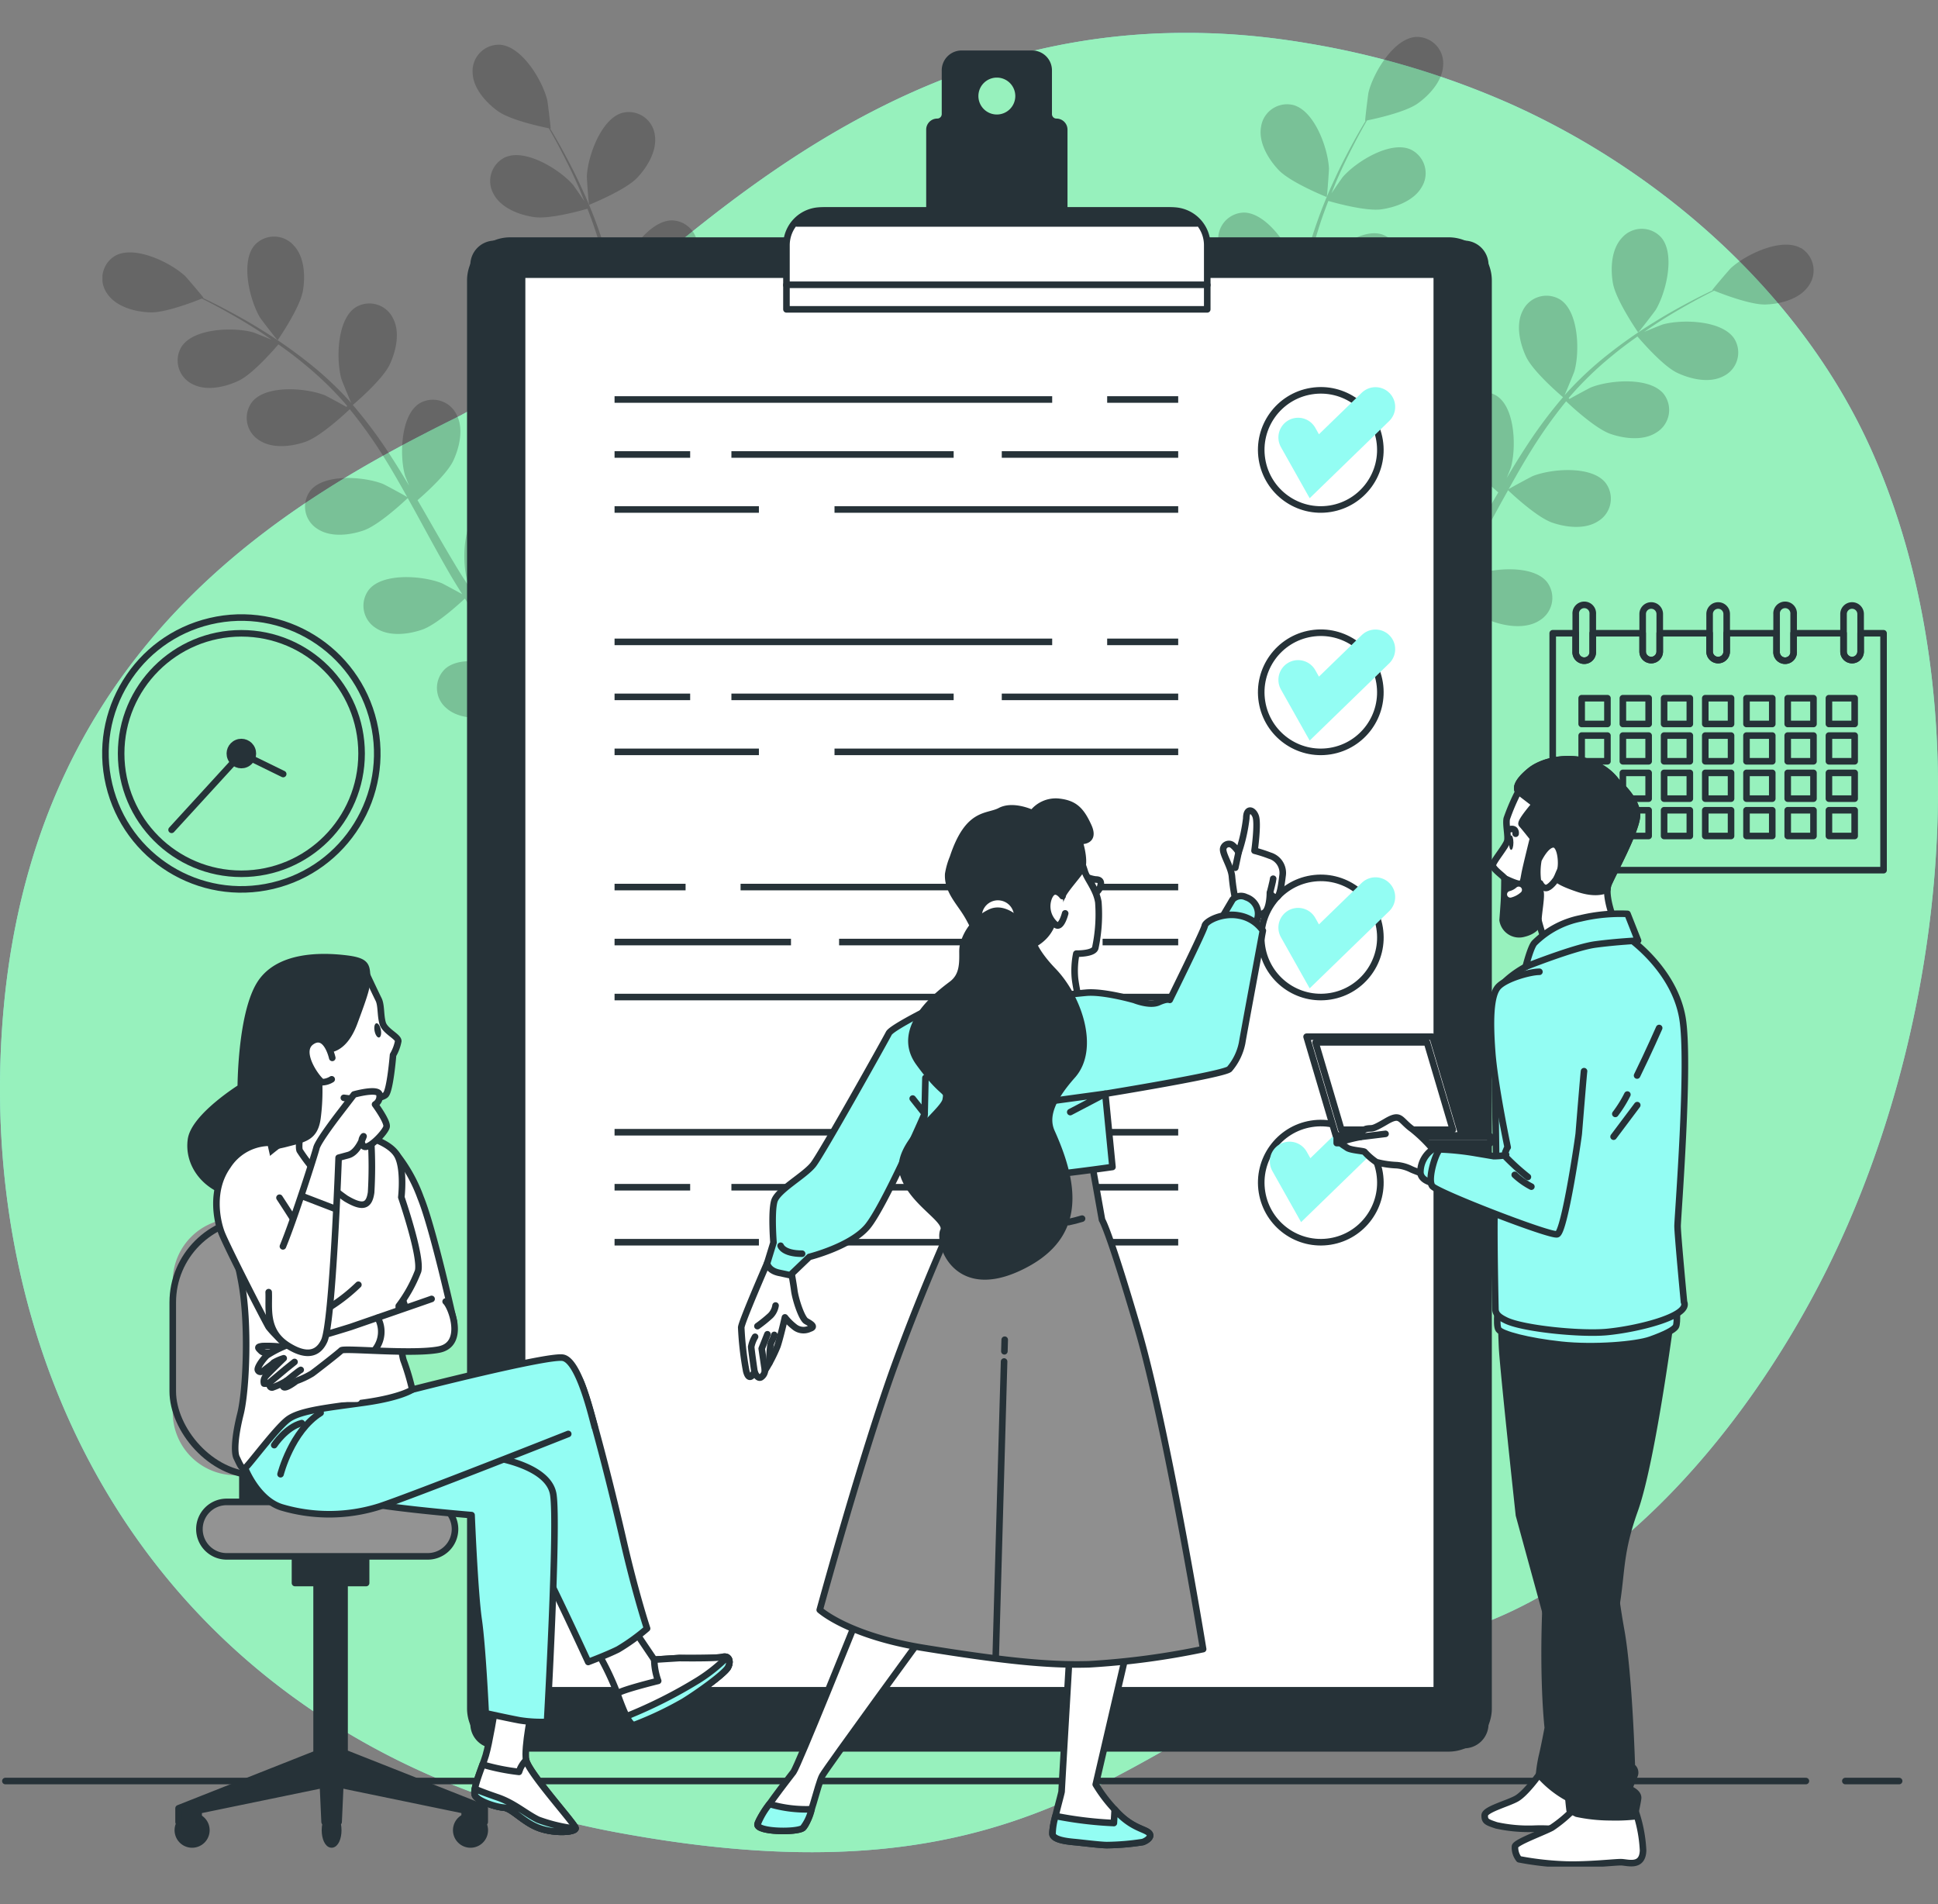 <svg xmlns="http://www.w3.org/2000/svg" xmlns:xlink="http://www.w3.org/1999/xlink" width="295" height="289.816" viewBox="0 0 295 289.816">
  <rect x="0" y="0" width="295" height="289.816" fill="#808080" stroke="none"/>
  <defs>
    <clipPath id="clip-path">
      <rect id="Rectángulo_401892" data-name="Rectángulo 401892" width="295" height="279.119" fill="none"/>
    </clipPath>
    <clipPath id="clip-path-3">
      <rect id="Rectángulo_401867" data-name="Rectángulo 401867" width="295" height="276.923" fill="none"/>
    </clipPath>
    <clipPath id="clip-path-6">
      <rect id="Rectángulo_401870" data-name="Rectángulo 401870" width="90.886" height="109.799" fill="none"/>
    </clipPath>
    <clipPath id="clip-path-7">
      <rect id="Rectángulo_401871" data-name="Rectángulo 401871" width="90.885" height="109.799" fill="none"/>
    </clipPath>
  </defs>
  <g id="img4" transform="translate(-284.711 -2427)">
    <rect id="Rectángulo_401731" data-name="Rectángulo 401731" width="295" height="289.816" transform="translate(284.711 2427)" fill="none"/>
    <g id="Grupo_1101058" data-name="Grupo 1101058" transform="translate(284.711 2432)">
      <g id="Grupo_1101057" data-name="Grupo 1101057" clip-path="url(#clip-path)">
        <g id="Grupo_1101034" data-name="Grupo 1101034">
          <g id="Grupo_1101033" data-name="Grupo 1101033" clip-path="url(#clip-path)">
            <path id="Trazado_874023" data-name="Trazado 874023" d="M278.2,187.983c-12.622,25.45-35.006,51.835-62.24,56.906-41.15,7.666-50.5,41.892-120.7,29.267a132.034,132.034,0,0,1-29.888-8.972,112.455,112.455,0,0,1-13.663-7.147C12.883,234.224-3.279,191.029.547,148.592,5.569,92.776,44.406,71.019,69.42,58.582S130.082-10.2,199.2,1.619a127.951,127.951,0,0,1,30.724,9.2c22.448,10.043,44.166,28.543,54.99,52.8q1.218,2.734,2.285,5.561c13.9,36.827,8.211,84.1-9,118.8" transform="translate(0 0)" fill="#93fdf3"/>
            <g id="Grupo_1101032" data-name="Grupo 1101032" opacity="0.7">
              <g id="Grupo_1101031" data-name="Grupo 1101031">
                <g id="Grupo_1101030" data-name="Grupo 1101030" clip-path="url(#clip-path-3)">
                  <path id="Trazado_874024" data-name="Trazado 874024" d="M278.2,187.983c-12.622,25.45-35.006,51.835-62.24,56.906-41.15,7.666-50.5,41.892-120.7,29.267a132.034,132.034,0,0,1-29.888-8.972,112.455,112.455,0,0,1-13.663-7.147C12.883,234.224-3.279,191.029.547,148.592,5.569,92.776,44.406,71.019,69.42,58.582S130.082-10.2,199.2,1.619a127.951,127.951,0,0,1,30.724,9.2c22.448,10.043,44.166,28.543,54.99,52.8q1.218,2.734,2.285,5.561c13.9,36.827,8.211,84.1-9,118.8" transform="translate(0 0)" fill="#99eca7"/>
                </g>
              </g>
            </g>
          </g>
        </g>
        <line id="Línea_3236" data-name="Línea 3236" x2="8.189" transform="translate(280.896 266.091)" fill="none" stroke="#263238" stroke-linecap="round" stroke-linejoin="round" stroke-width="1"/>
        <g id="Grupo_1101036" data-name="Grupo 1101036">
          <g id="Grupo_1101035" data-name="Grupo 1101035" clip-path="url(#clip-path)">
            <line id="Línea_3237" data-name="Línea 3237" x2="274.07" transform="translate(0.82 266.091)" fill="none" stroke="#263238" stroke-linecap="round" stroke-linejoin="round" stroke-width="1"/>
          </g>
        </g>
        <g id="Grupo_1101044" data-name="Grupo 1101044">
          <g id="Grupo_1101043" data-name="Grupo 1101043" clip-path="url(#clip-path)">
            <g id="Grupo_1101039" data-name="Grupo 1101039" transform="translate(185.144 0.619)" opacity="0.2">
              <g id="Grupo_1101038" data-name="Grupo 1101038">
                <g id="Grupo_1101037" data-name="Grupo 1101037" clip-path="url(#clip-path-6)">
                  <path id="Trazado_874025" data-name="Trazado 874025" d="M316.687,27.764c1.817,1.927,7.332,4.131,7.337,4.133.057.023.35-4.076.339-4.337-.131-3.018-2.157-8.772-5.419-9.67a4,4,0,0,0-4.922,3.357c-.4,2.355,1.117,4.875,2.665,6.517" transform="translate(-307.216 -7.521)"/>
                  <path id="Trazado_874026" data-name="Trazado 874026" d="M405.43,64.577c.035.051,2.54-3.207,2.675-3.431,1.556-2.589,3.04-8.506.814-11.055a4,4,0,0,0-5.956.084c-1.631,1.744-1.758,4.684-1.372,6.906.453,2.61,3.837,7.491,3.839,7.494" transform="translate(-341.218 -19.595)"/>
                  <path id="Trazado_874027" data-name="Trazado 874027" d="M391.877,33.147c-2.953-1.651-8.436,1.023-10.648,3.08-.191.178-2.862,3.3-2.8,3.325l.067.028c-.869.415-1.8.871-2.8,1.389-1.843.971-3.918,2.086-6.094,3.451a71.007,71.007,0,0,0-6.812,4.736A52.156,52.156,0,0,0,356,55.482c-.024.027-.046.059-.07.086.4-.9,1.45-3.472,1.508-3.678.817-2.909.686-9.008-2.133-10.877a4,4,0,0,0-5.723,1.654c-1.112,2.113-.458,4.981.5,7.024,1.081,2.3,5.284,5.878,5.62,6.161a70.808,70.808,0,0,0-5.649,7.582c-1.007,1.538-1.972,3.119-2.921,4.716.325-.793.609-1.505.638-1.609.817-2.909.686-9.008-2.133-10.877a4,4,0,0,0-5.723,1.654c-1.112,2.113-.458,4.981.5,7.024.973,2.072,4.495,5.191,5.438,6-.357.616-.721,1.228-1.076,1.846-1.7,2.964-3.391,5.93-5.136,8.788-.614,1.007-1.256,1.977-1.895,2.949.287-.7.524-1.3.55-1.4.817-2.909.686-9.008-2.133-10.877a4,4,0,0,0-5.724,1.654c-1.112,2.113-.458,4.981.5,7.023.928,1.977,4.154,4.886,5.269,5.858-.684.976-1.367,1.955-2.074,2.87-.5.614-.933,1.239-1.466,1.828l-1.532,1.764c-1.015,1.086-2.056,2.212-3.073,3.247-.7.725-1.383,1.4-2.068,2.087.623-1,1.8-2.97,1.881-3.146a15.541,15.541,0,0,0,1.046-7.774,4.685,4.685,0,0,0,.3-.836,4,4,0,0,0-3.172-5.043c-3.349-.48-7.5,3.986-8.83,6.7-.078.16-.732,1.992-1.125,3.155.127-.719.259-1.415.381-2.156.251-1.464.459-2.933.689-4.513q.126-1.15.254-2.323c.1-.774.11-1.6.17-2.413.1-1.88.106-3.789.072-5.713,1.283.217,5.85.922,8.044.358s4.812-1.886,5.732-4.089a4,4,0,0,0-2.371-5.465c-3.237-.982-8.022,2.8-9.743,5.286-.107.155-1.142,2.074-1.69,3.14-.03-1.156-.054-2.31-.122-3.479-.2-3.374-.5-6.783-.788-10.185-.089-1.042-.165-2.081-.245-3.122.455.083,5.866,1.037,8.324.405,2.185-.562,4.812-1.886,5.732-4.089a4,4,0,0,0-2.371-5.465c-3.237-.982-8.022,2.8-9.743,5.285-.13.188-1.614,2.953-1.958,3.674-.175-2.291-.328-4.575-.388-6.834a70.412,70.412,0,0,1,.3-9.138c.212.039,5.854,1.061,8.372.414,2.185-.562,4.812-1.886,5.732-4.089a4,4,0,0,0-2.371-5.465c-3.237-.982-8.022,2.8-9.743,5.285-.113.163-1.247,2.27-1.763,3.283l-.185-.056a51.539,51.539,0,0,1,1.958-8.986c.485-1.62,1.039-3.141,1.612-4.608,1.031.3,5.759,1.609,8.09,1.276,2.234-.318,4.99-1.345,6.147-3.434a4,4,0,0,0-1.757-5.693c-3.11-1.331-8.281,1.905-10.264,4.184-.108.123-1.065,1.5-1.747,2.52.268-.658.533-1.342.8-1.968,1.007-2.352,2.073-4.443,3.033-6.288.554-1.045,1.076-1.978,1.574-2.846,1.164-.235,5.846-1.243,7.727-2.587,1.835-1.312,3.809-3.494,3.872-5.881a4,4,0,0,0-4.182-4.243c-3.374.252-6.471,5.507-7.182,8.443-.061.254-.565,4.333-.5,4.321l.07-.014c-.5.826-1.017,1.717-1.568,2.7-1,1.827-2.118,3.9-3.179,6.24a70.95,70.95,0,0,0-3.069,7.708,52.216,52.216,0,0,0-2.175,9.024c0,.036,0,.075-.01.111-.161-.977-.706-3.7-.771-3.9-.923-2.876-4.4-7.891-7.779-7.9a4,4,0,0,0-3.861,4.537c.238,2.376,2.366,4.407,4.292,5.581,2.172,1.324,7.65,1.988,8.086,2.039a70.785,70.785,0,0,0-.529,9.44c.009,1.838.075,3.69.165,5.545-.167-.841-.323-1.592-.355-1.694-.924-2.876-4.4-7.891-7.78-7.895a4,4,0,0,0-3.861,4.537c.238,2.376,2.366,4.407,4.292,5.582,1.955,1.191,6.613,1.851,7.848,2.008.042.711.076,1.422.12,2.134.215,3.412.443,6.817.565,10.162.043,1.179.043,2.341.047,3.505-.15-.746-.282-1.375-.312-1.468-.923-2.876-4.4-7.891-7.78-7.9a4,4,0,0,0-3.861,4.537c.238,2.376,2.366,4.407,4.292,5.581,1.865,1.137,6.16,1.785,7.626,1.98-.032,1.191-.062,2.385-.147,3.538-.076.786-.094,1.549-.214,2.334q-.153,1.17-.3,2.317c-.248,1.466-.493,2.98-.771,4.4-.185.991-.38,1.933-.574,2.882-.029-1.174-.136-3.472-.167-3.663-.476-2.983-3.15-8.466-6.494-8.983a4,4,0,0,0-4.5,3.9c-.125,2.385,1.67,4.715,3.4,6.167,1.9,1.6,7,3.05,7.637,3.227-.326,1.569-.658,3.093-.994,4.525-1.143,4.921-2.281,8.981-3.122,11.827l2.109.9c.018-.066.034-.124.053-.191.79-2.9,1.861-7.06,2.917-12.1.338-1.592.666-3.3.988-5.058a43.477,43.477,0,0,0,5.108-.188c.859,2.4,4.08,6.161,4.5,6.644-1.137,1.129-2.255,2.216-3.325,3.225-3.668,3.474-6.858,6.232-9.129,8.142l2.315.986c2.173-1.928,5.008-4.523,8.206-7.687,1.16-1.142,2.377-2.385,3.614-3.674.533.372,4.908,3.386,7.356,3.833,2.219.405,5.159.3,6.918-1.311a4,4,0,0,0,.136-5.956c-2.528-2.248-8.458-.816-11.061.718-.153.09-1.709,1.258-2.679,2.01.5-.529,1-1.037,1.507-1.588,1.018-1.082,2-2.194,3.064-3.384l1.494-1.8c.512-.589.977-1.277,1.473-1.919,1.118-1.514,2.178-3.1,3.211-4.726.95.889,4.371,4,6.513,4.737s5.053,1.082,7.037-.248a4,4,0,0,0,1.037-5.867c-2.158-2.6-8.237-2.087-11.042-.966-.175.07-2.1,1.1-3.142,1.687.613-.981,1.23-1.956,1.818-2.969,1.7-2.923,3.325-5.933,4.962-8.93.5-.919,1.011-1.827,1.518-2.739.334.32,4.32,4.1,6.719,4.93,2.132.737,5.053,1.082,7.037-.248a4,4,0,0,0,1.037-5.867c-2.158-2.6-8.238-2.088-11.042-.966-.211.084-2.975,1.571-3.66,1.984,1.118-2.008,2.25-4,3.446-5.914a70.564,70.564,0,0,1,5.3-7.455c.156.15,4.3,4.115,6.755,4.964,2.132.736,5.054,1.082,7.037-.248a4,4,0,0,0,1.037-5.867c-2.159-2.6-8.238-2.087-11.042-.966-.184.073-2.29,1.2-3.28,1.766l-.123-.15a51.53,51.53,0,0,1,6.589-6.413c1.3-1.083,2.6-2.046,3.886-2.954.7.818,3.916,4.519,6.043,5.528,2.039.966,4.9,1.631,7.021.527a4,4,0,0,0,1.675-5.718c-1.859-2.826-7.958-2.979-10.869-2.173-.158.044-1.718.667-2.848,1.138.587-.4,1.186-.826,1.755-1.2,2.137-1.406,4.18-2.561,6-3.571,1.039-.565,1.989-1.056,2.883-1.506,1.1.446,5.562,2.189,7.872,2.106,2.255-.082,5.1-.813,6.474-2.769a4,4,0,0,0-1.148-5.846" transform="translate(-302.927 -1.013)"/>
                </g>
              </g>
            </g>
            <g id="Grupo_1101042" data-name="Grupo 1101042" transform="translate(15.591 1.801)" opacity="0.2">
              <g id="Grupo_1101041" data-name="Grupo 1101041">
                <g id="Grupo_1101040" data-name="Grupo 1101040" clip-path="url(#clip-path-7)">
                  <path id="Trazado_874028" data-name="Trazado 874028" d="M153.833,29.7c-1.817,1.927-7.332,4.131-7.337,4.133-.057.023-.35-4.076-.339-4.337.131-3.018,2.157-8.772,5.419-9.67A4,4,0,0,1,156.5,23.18c.4,2.355-1.117,4.875-2.665,6.517" transform="translate(-72.419 -9.455)"/>
                  <path id="Trazado_874029" data-name="Trazado 874029" d="M66.213,66.511c-.035.051-2.54-3.207-2.675-3.431-1.556-2.589-3.04-8.506-.814-11.054a4,4,0,0,1,5.956.084c1.631,1.744,1.758,4.684,1.372,6.906-.453,2.61-3.837,7.491-3.839,7.494" transform="translate(-39.539 -21.529)"/>
                  <path id="Trazado_874030" data-name="Trazado 874030" d="M27.445,35.081C30.4,33.43,35.881,36.1,38.093,38.16c.191.178,2.862,3.3,2.8,3.325l-.067.028c.869.415,1.8.871,2.8,1.389,1.843.971,3.918,2.086,6.094,3.451a71.007,71.007,0,0,1,6.812,4.736,52.156,52.156,0,0,1,6.791,6.327c.024.027.046.059.07.086-.4-.9-1.45-3.472-1.508-3.678-.817-2.908-.686-9.008,2.133-10.877A4,4,0,0,1,69.745,44.6c1.112,2.113.458,4.981-.5,7.024-1.081,2.3-5.284,5.878-5.62,6.161a70.81,70.81,0,0,1,5.649,7.582c1.007,1.538,1.972,3.119,2.921,4.716-.325-.793-.609-1.505-.637-1.609-.817-2.909-.686-9.008,2.133-10.877a4,4,0,0,1,5.723,1.654c1.112,2.113.458,4.981-.5,7.024-.973,2.072-4.495,5.191-5.438,6,.357.616.721,1.228,1.076,1.846,1.7,2.964,3.391,5.93,5.136,8.788.614,1.007,1.256,1.977,1.895,2.949-.287-.7-.524-1.3-.55-1.4-.817-2.909-.686-9.008,2.133-10.877a4,4,0,0,1,5.724,1.654c1.112,2.113.458,4.981-.5,7.023-.928,1.978-4.154,4.886-5.269,5.858.684.976,1.367,1.955,2.074,2.87.5.614.933,1.239,1.466,1.828l1.532,1.764c1.015,1.086,2.056,2.213,3.073,3.247.7.725,1.383,1.4,2.068,2.087-.623-1-1.8-2.97-1.881-3.146A15.541,15.541,0,0,1,90.4,89a4.685,4.685,0,0,1-.3-.836,4,4,0,0,1,3.172-5.043c3.349-.48,7.5,3.986,8.83,6.7.078.16.732,1.992,1.125,3.155-.127-.719-.259-1.415-.381-2.156-.251-1.464-.459-2.933-.689-4.513q-.126-1.15-.254-2.323c-.1-.773-.11-1.6-.17-2.413-.1-1.88-.106-3.789-.072-5.713-1.283.217-5.85.922-8.044.358s-4.812-1.886-5.732-4.089a4,4,0,0,1,2.371-5.465c3.237-.982,8.022,2.8,9.742,5.286.108.155,1.142,2.074,1.691,3.141.03-1.157.054-2.311.122-3.48.2-3.374.5-6.783.788-10.185.089-1.042.165-2.081.245-3.122-.456.083-5.866,1.037-8.324.405-2.185-.562-4.812-1.886-5.732-4.089a4,4,0,0,1,2.371-5.465c3.237-.982,8.022,2.8,9.743,5.286.13.187,1.614,2.952,1.958,3.673.175-2.291.328-4.575.388-6.834a70.424,70.424,0,0,0-.3-9.139c-.212.039-5.854,1.061-8.372.414-2.185-.562-4.812-1.885-5.732-4.089A4,4,0,0,1,91.217,33c3.237-.982,8.022,2.8,9.743,5.285.113.163,1.247,2.27,1.763,3.284l.185-.056a51.542,51.542,0,0,0-1.958-8.986c-.485-1.62-1.039-3.141-1.612-4.608-1.031.3-5.759,1.609-8.09,1.276-2.234-.318-4.99-1.345-6.147-3.434a4,4,0,0,1,1.757-5.693c3.11-1.331,8.281,1.905,10.264,4.184.108.123,1.065,1.5,1.747,2.52-.268-.658-.533-1.342-.8-1.968-1.007-2.352-2.073-4.443-3.033-6.287-.554-1.045-1.076-1.978-1.574-2.847-1.164-.235-5.846-1.243-7.727-2.587C83.9,11.769,81.923,9.588,81.86,7.2a4,4,0,0,1,4.182-4.243c3.374.252,6.471,5.507,7.182,8.443.061.254.565,4.333.5,4.321l-.07-.014c.5.826,1.017,1.717,1.568,2.7,1,1.827,2.118,3.9,3.179,6.24a70.964,70.964,0,0,1,3.069,7.708,52.233,52.233,0,0,1,2.175,9.024c0,.036,0,.075.01.111.161-.978.706-3.7.771-3.9.923-2.876,4.4-7.891,7.779-7.9a4,4,0,0,1,3.861,4.537c-.238,2.376-2.366,4.407-4.292,5.581-2.172,1.324-7.65,1.988-8.086,2.039a70.785,70.785,0,0,1,.529,9.44c-.009,1.838-.075,3.69-.165,5.545.167-.84.323-1.591.355-1.694.924-2.876,4.4-7.891,7.78-7.895a4,4,0,0,1,3.861,4.537c-.238,2.376-2.366,4.407-4.292,5.582-1.955,1.191-6.613,1.851-7.848,2.008-.042.711-.076,1.422-.12,2.134-.215,3.412-.443,6.817-.565,10.162-.043,1.18-.043,2.341-.047,3.505.15-.746.282-1.375.312-1.468.923-2.876,4.4-7.891,7.78-7.895a4,4,0,0,1,3.861,4.537c-.238,2.376-2.366,4.407-4.292,5.582-1.865,1.137-6.16,1.784-7.626,1.979.032,1.191.062,2.385.147,3.538.076.786.094,1.549.214,2.333q.153,1.171.3,2.317c.248,1.466.493,2.98.771,4.4.185.992.38,1.933.574,2.882.029-1.174.136-3.472.167-3.663.476-2.983,3.15-8.466,6.494-8.983a4,4,0,0,1,4.5,3.9c.125,2.385-1.67,4.715-3.4,6.167-1.9,1.6-7,3.05-7.637,3.227.326,1.569.658,3.093.994,4.525,1.143,4.921,2.281,8.981,3.122,11.827l-2.109.9c-.018-.065-.034-.123-.053-.191-.79-2.9-1.861-7.06-2.917-12.1-.338-1.592-.666-3.3-.988-5.058a43.475,43.475,0,0,1-5.108-.188c-.859,2.4-4.08,6.161-4.5,6.644,1.137,1.129,2.255,2.216,3.325,3.225,3.668,3.474,6.857,6.232,9.129,8.142l-2.315.986c-2.173-1.928-5.008-4.523-8.206-7.687-1.16-1.142-2.377-2.385-3.614-3.674-.533.372-4.908,3.386-7.356,3.833-2.219.405-5.159.3-6.918-1.311a4,4,0,0,1-.136-5.956c2.528-2.248,8.458-.816,11.061.718.153.09,1.709,1.258,2.679,2.01-.5-.529-1-1.037-1.507-1.588-1.018-1.082-2-2.193-3.064-3.384l-1.494-1.8c-.512-.589-.977-1.277-1.473-1.919-1.118-1.514-2.178-3.1-3.211-4.726-.95.889-4.371,4-6.513,4.736s-5.053,1.082-7.037-.248a4,4,0,0,1-1.037-5.867c2.158-2.6,8.237-2.087,11.042-.966.175.07,2.1,1.1,3.142,1.687-.613-.981-1.23-1.956-1.818-2.969-1.7-2.923-3.325-5.933-4.962-8.93-.5-.919-1.011-1.827-1.518-2.739-.334.32-4.32,4.1-6.719,4.93-2.132.737-5.053,1.082-7.037-.248A4,4,0,0,1,57.2,70.784c2.158-2.6,8.238-2.088,11.042-.966.211.084,2.975,1.571,3.66,1.984-1.118-2.007-2.25-4-3.446-5.914a70.567,70.567,0,0,0-5.3-7.455c-.155.15-4.3,4.115-6.755,4.964-2.132.736-5.054,1.082-7.037-.248a4,4,0,0,1-1.037-5.867c2.159-2.6,8.238-2.087,11.042-.966.184.073,2.29,1.2,3.28,1.766l.123-.149a51.537,51.537,0,0,0-6.589-6.414c-1.3-1.083-2.6-2.046-3.886-2.954-.7.818-3.916,4.519-6.043,5.528-2.039.966-4.9,1.631-7.021.527A4,4,0,0,1,37.564,48.9c1.859-2.826,7.958-2.979,10.869-2.173.158.044,1.718.667,2.848,1.138-.587-.4-1.186-.826-1.755-1.2-2.137-1.406-4.181-2.561-6-3.571-1.039-.565-1.989-1.056-2.883-1.506-1.1.447-5.562,2.189-7.872,2.106-2.255-.082-5.1-.813-6.474-2.769a4,4,0,0,1,1.148-5.846" transform="translate(-25.509 -2.947)"/>
                </g>
              </g>
            </g>
          </g>
        </g>
        <g id="Grupo_1101046" data-name="Grupo 1101046">
          <g id="Grupo_1101045" data-name="Grupo 1101045" clip-path="url(#clip-path)">
            <path id="Trazado_874031" data-name="Trazado 874031" d="M433.59,149.526v2.783a1.3,1.3,0,1,1-2.6,0v-2.783h-7.6v2.783a1.3,1.3,0,1,1-2.593,0v-2.783h-7.6v2.783a1.3,1.3,0,1,1-2.6,0v-2.783h-7.591v2.783a1.3,1.3,0,1,1-2.6,0v-2.783h-7.6v2.783a1.3,1.3,0,1,1-2.594,0v-2.783h-3.491v36.061H437.08V149.526ZM395.05,180.382h-3.922v-3.916h3.922Zm0-5.681h-3.922v-3.922h3.922Zm0-5.687h-3.922V165.1h3.922Zm0-5.682h-3.922v-3.922h3.922Zm6.274,17.05H397.4v-3.916h3.922Zm0-5.681H397.4v-3.922h3.922Zm0-5.687H397.4V165.1h3.922Zm0-5.682H397.4v-3.922h3.922Zm6.268,17.05h-3.916v-3.916h3.916Zm0-5.681h-3.916v-3.922h3.916Zm0-5.687h-3.916V165.1h3.916Zm0-5.682h-3.916v-3.922h3.916Zm6.274,17.05h-3.922v-3.916h3.922Zm0-5.681h-3.922v-3.922h3.922Zm0-5.687h-3.922V165.1h3.922Zm0-5.682h-3.922v-3.922h3.922Zm6.274,17.05h-3.922v-3.916h3.922Zm0-5.681h-3.922v-3.922h3.922Zm0-5.687h-3.922V165.1h3.922Zm0-5.682h-3.922v-3.922h3.922Zm6.274,17.05h-3.922v-3.916h3.922Zm0-5.681h-3.922v-3.922h3.922Zm0-5.687h-3.922V165.1h3.922Zm0-5.682h-3.922v-3.922h3.922Zm6.268,17.05h-3.916v-3.916h3.916Zm0-5.681h-3.916v-3.922h3.916Zm0-5.687h-3.916V165.1h3.916Zm0-5.682h-3.916v-3.922h3.916Z" transform="translate(-150.368 -58.138)" fill="none" stroke="#263238" stroke-linecap="round" stroke-linejoin="round" stroke-width="1"/>
            <path id="Trazado_874032" data-name="Trazado 874032" d="M461.743,143.91v5.71a1.3,1.3,0,0,1-2.6,0v-5.71a1.3,1.3,0,1,1,2.6,0Z" transform="translate(-178.522 -55.449)" fill="none" stroke="#263238" stroke-linecap="round" stroke-linejoin="round" stroke-width="1"/>
            <path id="Trazado_874033" data-name="Trazado 874033" d="M445.066,143.91v5.71a1.3,1.3,0,1,1-2.593,0v-5.71a1.3,1.3,0,1,1,2.593,0Z" transform="translate(-172.04 -55.449)" fill="none" stroke="#263238" stroke-linecap="round" stroke-linejoin="round" stroke-width="1"/>
            <path id="Trazado_874034" data-name="Trazado 874034" d="M428.389,143.91v5.71a1.3,1.3,0,0,1-2.6,0v-5.71a1.3,1.3,0,1,1,2.6,0Z" transform="translate(-165.554 -55.449)" fill="none" stroke="#263238" stroke-linecap="round" stroke-linejoin="round" stroke-width="1"/>
            <path id="Trazado_874035" data-name="Trazado 874035" d="M411.717,143.91v5.71a1.3,1.3,0,0,1-2.6,0v-5.71a1.3,1.3,0,1,1,2.6,0Z" transform="translate(-159.071 -55.449)" fill="none" stroke="#263238" stroke-linecap="round" stroke-linejoin="round" stroke-width="1"/>
            <path id="Trazado_874036" data-name="Trazado 874036" d="M395.04,143.91v5.71a1.3,1.3,0,1,1-2.593,0v-5.71a1.3,1.3,0,1,1,2.593,0Z" transform="translate(-152.589 -55.449)" fill="none" stroke="#263238" stroke-linecap="round" stroke-linejoin="round" stroke-width="1"/>
          </g>
        </g>
        <g id="Grupo_1101048" data-name="Grupo 1101048">
          <g id="Grupo_1101047" data-name="Grupo 1101047" clip-path="url(#clip-path)">
            <circle id="Elipse_11566" data-name="Elipse 11566" cx="20.689" cy="20.689" r="20.689" transform="matrix(0.973, -0.23, 0.23, 0.973, 11.85, 94.315)" fill="none" stroke="#263238" stroke-linecap="round" stroke-linejoin="round" stroke-width="1"/>
            <circle id="Elipse_11567" data-name="Elipse 11567" cx="18.301" cy="18.301" r="18.301" transform="translate(18.438 91.396)" fill="none" stroke="#263238" stroke-linecap="round" stroke-linejoin="round" stroke-width="1"/>
            <path id="Trazado_874037" data-name="Trazado 874037" d="M60.746,178.37A1.748,1.748,0,1,0,59,180.118a1.748,1.748,0,0,0,1.748-1.748" transform="translate(-22.26 -68.673)" fill="#263238"/>
            <circle id="Elipse_11568" data-name="Elipse 11568" cx="1.748" cy="1.748" r="1.748" transform="translate(34.455 108.751) rotate(-22.5)" fill="none" stroke="#263238" stroke-linecap="round" stroke-linejoin="round" stroke-width="1"/>
            <path id="Trazado_874038" data-name="Trazado 874038" d="M59.724,182.6l-6.37-3.114L42.735,191.091" transform="translate(-16.616 -69.785)" fill="none" stroke="#263238" stroke-linecap="round" stroke-linejoin="round" stroke-width="1"/>
          </g>
        </g>
        <g id="Grupo_1101050" data-name="Grupo 1101050">
          <g id="Grupo_1101049" data-name="Grupo 1101049" clip-path="url(#clip-path)">
            <path id="Trazado_874039" data-name="Trazado 874039" d="M268.414,281.232H120.853a3.716,3.716,0,0,1-3.715-3.715V55.456a3.716,3.716,0,0,1,3.715-3.716h147.56a3.716,3.716,0,0,1,3.715,3.716V277.517a3.716,3.716,0,0,1-3.715,3.715" transform="translate(-45.545 -20.117)" fill="#263238"/>
            <path id="Rectángulo_401875" data-name="Rectángulo 401875" d="M6.079,0H148.912a6.079,6.079,0,0,1,6.079,6.079V223.412a6.08,6.08,0,0,1-6.08,6.08H6.079A6.079,6.079,0,0,1,0,223.413V6.079A6.079,6.079,0,0,1,6.079,0Z" transform="translate(71.593 31.623)" fill="none" stroke="#263238" stroke-linecap="round" stroke-linejoin="round" stroke-width="1"/>
            <rect id="Rectángulo_401876" data-name="Rectángulo 401876" width="139.239" height="215.476" transform="translate(79.469 36.804)" fill="#fff"/>
            <rect id="Rectángulo_401877" data-name="Rectángulo 401877" width="139.239" height="215.476" transform="translate(79.469 36.804)" fill="none" stroke="#263238" stroke-linecap="round" stroke-linejoin="round" stroke-width="1"/>
            <line id="Línea_3238" data-name="Línea 3238" x2="10.812" transform="translate(168.532 92.7)" fill="none" stroke="#263238" stroke-miterlimit="10" stroke-width="1"/>
            <line id="Línea_3239" data-name="Línea 3239" x2="66.615" transform="translate(93.547 92.7)" fill="none" stroke="#263238" stroke-miterlimit="10" stroke-width="1"/>
            <line id="Línea_3240" data-name="Línea 3240" x2="26.855" transform="translate(152.489 101.071)" fill="none" stroke="#263238" stroke-miterlimit="10" stroke-width="1"/>
            <line id="Línea_3241" data-name="Línea 3241" x2="33.831" transform="translate(111.334 101.071)" fill="none" stroke="#263238" stroke-miterlimit="10" stroke-width="1"/>
            <line id="Línea_3242" data-name="Línea 3242" x2="11.509" transform="translate(93.547 101.071)" fill="none" stroke="#263238" stroke-miterlimit="10" stroke-width="1"/>
            <line id="Línea_3243" data-name="Línea 3243" x2="52.316" transform="translate(127.029 109.441)" fill="none" stroke="#263238" stroke-miterlimit="10" stroke-width="1"/>
            <line id="Línea_3244" data-name="Línea 3244" x2="21.972" transform="translate(93.547 109.441)" fill="none" stroke="#263238" stroke-miterlimit="10" stroke-width="1"/>
            <circle id="Elipse_11569" data-name="Elipse 11569" cx="9.068" cy="9.068" r="9.068" transform="matrix(0.987, -0.16, 0.16, 0.987, 190.648, 92.875)" fill="none" stroke="#263238" stroke-miterlimit="10" stroke-width="1"/>
            <line id="Línea_3245" data-name="Línea 3245" x1="10.812" transform="translate(93.547 130.019)" fill="none" stroke="#263238" stroke-miterlimit="10" stroke-width="1"/>
            <line id="Línea_3246" data-name="Línea 3246" x1="66.615" transform="translate(112.729 130.019)" fill="none" stroke="#263238" stroke-miterlimit="10" stroke-width="1"/>
            <line id="Línea_3247" data-name="Línea 3247" x1="26.855" transform="translate(93.547 138.389)" fill="none" stroke="#263238" stroke-miterlimit="10" stroke-width="1"/>
            <line id="Línea_3248" data-name="Línea 3248" x1="33.831" transform="translate(127.726 138.389)" fill="none" stroke="#263238" stroke-miterlimit="10" stroke-width="1"/>
            <line id="Línea_3249" data-name="Línea 3249" x1="11.509" transform="translate(167.835 138.389)" fill="none" stroke="#263238" stroke-miterlimit="10" stroke-width="1"/>
            <line id="Línea_3250" data-name="Línea 3250" x1="52.316" transform="translate(93.547 146.76)" fill="none" stroke="#263238" stroke-miterlimit="10" stroke-width="1"/>
            <line id="Línea_3251" data-name="Línea 3251" x1="21.972" transform="translate(157.372 146.76)" fill="none" stroke="#263238" stroke-miterlimit="10" stroke-width="1"/>
            <circle id="Elipse_11570" data-name="Elipse 11570" cx="9.068" cy="9.068" r="9.068" transform="translate(190.648 130.193) rotate(-9.217)" fill="none" stroke="#263238" stroke-miterlimit="10" stroke-width="1"/>
            <line id="Línea_3252" data-name="Línea 3252" x2="10.812" transform="translate(168.532 167.337)" fill="none" stroke="#263238" stroke-miterlimit="10" stroke-width="1"/>
            <line id="Línea_3253" data-name="Línea 3253" x2="66.615" transform="translate(93.547 167.337)" fill="none" stroke="#263238" stroke-miterlimit="10" stroke-width="1"/>
            <line id="Línea_3254" data-name="Línea 3254" x2="26.855" transform="translate(152.489 175.708)" fill="none" stroke="#263238" stroke-miterlimit="10" stroke-width="1"/>
            <line id="Línea_3255" data-name="Línea 3255" x2="33.831" transform="translate(111.334 175.708)" fill="none" stroke="#263238" stroke-miterlimit="10" stroke-width="1"/>
            <line id="Línea_3256" data-name="Línea 3256" x2="11.509" transform="translate(93.547 175.708)" fill="none" stroke="#263238" stroke-miterlimit="10" stroke-width="1"/>
            <line id="Línea_3257" data-name="Línea 3257" x2="52.316" transform="translate(127.029 184.078)" fill="none" stroke="#263238" stroke-miterlimit="10" stroke-width="1"/>
            <line id="Línea_3258" data-name="Línea 3258" x2="21.972" transform="translate(93.547 184.078)" fill="none" stroke="#263238" stroke-miterlimit="10" stroke-width="1"/>
            <circle id="Elipse_11571" data-name="Elipse 11571" cx="9.068" cy="9.068" r="9.068" transform="translate(190.648 167.512) rotate(-9.217)" fill="none" stroke="#263238" stroke-miterlimit="10" stroke-width="1"/>
            <path id="Trazado_874040" data-name="Trazado 874040" d="M250.818,15.575a1.183,1.183,0,0,1-1.183-1.183V7.731a2.521,2.521,0,0,0-2.521-2.521H236.378a2.521,2.521,0,0,0-2.521,2.521v6.661a1.183,1.183,0,0,1-1.183,1.183,1.183,1.183,0,0,0-1.183,1.183V34.8H252V16.758a1.183,1.183,0,0,0-1.183-1.183m-9.072-.621a3.308,3.308,0,1,1,3.308-3.308,3.308,3.308,0,0,1-3.308,3.308" transform="translate(-90.007 -2.026)" fill="#263238"/>
            <path id="Trazado_874041" data-name="Trazado 874041" d="M250.818,15.575a1.183,1.183,0,0,1-1.183-1.183V7.731a2.521,2.521,0,0,0-2.521-2.521H236.378a2.521,2.521,0,0,0-2.521,2.521v6.661a1.183,1.183,0,0,1-1.183,1.183,1.183,1.183,0,0,0-1.183,1.183V34.8H252V16.758A1.183,1.183,0,0,0,250.818,15.575Zm-9.072-.621a3.308,3.308,0,1,1,3.308-3.308A3.308,3.308,0,0,1,241.746,14.954Z" transform="translate(-90.007 -2.026)" fill="none" stroke="#263238" stroke-linecap="round" stroke-linejoin="round" stroke-width="1"/>
            <path id="Trazado_874042" data-name="Trazado 874042" d="M259.923,55.609H195.87V49.531a5.285,5.285,0,0,1,5.286-5.285h53.482a5.285,5.285,0,0,1,5.285,5.285Z" transform="translate(-76.157 -17.204)" fill="#fff"/>
            <path id="Trazado_874043" data-name="Trazado 874043" d="M259.923,55.609H195.87V49.531a5.285,5.285,0,0,1,5.286-5.285h53.482a5.285,5.285,0,0,1,5.285,5.285Z" transform="translate(-76.157 -17.204)" fill="none" stroke="#263238" stroke-linecap="round" stroke-linejoin="round" stroke-width="1"/>
            <path id="Trazado_874044" data-name="Trazado 874044" d="M198.466,46.211h60.88a6.009,6.009,0,0,0-4.445-1.965H202.911a6.01,6.01,0,0,0-4.445,1.965" transform="translate(-77.167 -17.204)" fill="#263238"/>
            <path id="Trazado_874045" data-name="Trazado 874045" d="M198.466,46.211h60.88a6.009,6.009,0,0,0-4.445-1.965H202.911A6.01,6.01,0,0,0,198.466,46.211Z" transform="translate(-77.167 -17.204)" fill="none" stroke="#263238" stroke-linecap="round" stroke-linejoin="round" stroke-width="1"/>
            <rect id="Rectángulo_401878" data-name="Rectángulo 401878" width="64.053" height="3.736" transform="translate(119.713 38.352)" fill="#fff"/>
            <rect id="Rectángulo_401879" data-name="Rectángulo 401879" width="64.053" height="3.736" transform="translate(119.713 38.352)" fill="none" stroke="#263238" stroke-linecap="round" stroke-linejoin="round" stroke-width="1"/>
            <path id="Trazado_874046" data-name="Trazado 874046" d="M323.3,219.865l2.465,4.382,9.311-9.037" transform="translate(-125.704 -83.677)" fill="none" stroke="#93fdf3" stroke-linecap="round" stroke-miterlimit="10" stroke-width="6"/>
            <path id="Trazado_874047" data-name="Trazado 874047" d="M323.3,158.16l2.465,4.382,9.311-9.037" transform="translate(-125.704 -59.685)" fill="none" stroke="#93fdf3" stroke-linecap="round" stroke-miterlimit="10" stroke-width="6"/>
            <line id="Línea_3259" data-name="Línea 3259" x2="10.812" transform="translate(168.532 55.808)" fill="none" stroke="#263238" stroke-miterlimit="10" stroke-width="1"/>
            <line id="Línea_3260" data-name="Línea 3260" x2="66.615" transform="translate(93.547 55.808)" fill="none" stroke="#263238" stroke-miterlimit="10" stroke-width="1"/>
            <line id="Línea_3261" data-name="Línea 3261" x2="26.855" transform="translate(152.489 64.178)" fill="none" stroke="#263238" stroke-miterlimit="10" stroke-width="1"/>
            <line id="Línea_3262" data-name="Línea 3262" x2="33.831" transform="translate(111.334 64.178)" fill="none" stroke="#263238" stroke-miterlimit="10" stroke-width="1"/>
            <line id="Línea_3263" data-name="Línea 3263" x2="11.509" transform="translate(93.547 64.178)" fill="none" stroke="#263238" stroke-miterlimit="10" stroke-width="1"/>
            <line id="Línea_3264" data-name="Línea 3264" x2="52.316" transform="translate(127.029 72.549)" fill="none" stroke="#263238" stroke-miterlimit="10" stroke-width="1"/>
            <line id="Línea_3265" data-name="Línea 3265" x2="21.972" transform="translate(93.547 72.549)" fill="none" stroke="#263238" stroke-miterlimit="10" stroke-width="1"/>
            <circle id="Elipse_11572" data-name="Elipse 11572" cx="9.068" cy="9.068" r="9.068" transform="matrix(0.987, -0.16, 0.16, 0.987, 190.648, 55.982)" fill="none" stroke="#263238" stroke-miterlimit="10" stroke-width="1"/>
            <path id="Trazado_874048" data-name="Trazado 874048" d="M323.3,97.8l2.465,4.382,9.311-9.037" transform="translate(-125.704 -36.215)" fill="none" stroke="#93fdf3" stroke-linecap="round" stroke-miterlimit="10" stroke-width="6"/>
            <path id="Trazado_874049" data-name="Trazado 874049" d="M321.165,278.088l2.465,4.382,9.311-9.037" transform="translate(-124.874 -106.315)" fill="none" stroke="#93fdf3" stroke-linecap="round" stroke-miterlimit="10" stroke-width="6"/>
          </g>
        </g>
        <g id="Grupo_1101052" data-name="Grupo 1101052">
          <g id="Grupo_1101051" data-name="Grupo 1101051" clip-path="url(#clip-path)">
            <path id="Trazado_874050" data-name="Trazado 874050" d="M390.684,184.361s3.3,2.8,3.049,5.252-3.557,8.47-4.319,10.249,1.016,6.015,1.016,6.015L379.418,209.6a4.782,4.782,0,0,0,0-1.948c-.255-.593-.678-2.2-.678-2.2s-1.694.593-2.2.762-2.287-.678-2.371-1.44-.084-1.271-.169-2.372a21.4,21.4,0,0,0-.424-3.388c-.169-.339-1.864-1.44-1.779-2.033s2.032-2.88,2.2-3.642-.255-2.456-.086-3.388a31.6,31.6,0,0,1,1.78-4.151s-1.016-.847,1.779-3.134,9.826-2.965,13.214,1.694" transform="translate(-144.558 -70.335)" fill="#fff"/>
            <path id="Trazado_874051" data-name="Trazado 874051" d="M390.684,184.361s3.3,2.8,3.049,5.252-3.557,8.47-4.319,10.249,1.016,6.015,1.016,6.015L379.418,209.6a4.782,4.782,0,0,0,0-1.948c-.255-.593-.678-2.2-.678-2.2s-1.694.593-2.2.762-2.287-.678-2.371-1.44-.084-1.271-.169-2.372a21.4,21.4,0,0,0-.424-3.388c-.169-.339-1.864-1.44-1.779-2.033s2.032-2.88,2.2-3.642-.255-2.456-.086-3.388a31.6,31.6,0,0,1,1.78-4.151s-1.016-.847,1.779-3.134S387.3,179.7,390.684,184.361Z" transform="translate(-144.558 -70.335)" fill="none" stroke="#263238" stroke-linecap="round" stroke-linejoin="round" stroke-width="1"/>
            <path id="Trazado_874052" data-name="Trazado 874052" d="M391.639,184.361c-3.388-4.659-10.419-3.981-13.214-1.694s-1.779,3.134-1.779,3.134l2.541,1.948s-2.372,2.711-2.033,3.049,2.2,2.711,2.2,2.711l-.163.79-.336-1.283s-1.052,4.214-1.251,5.267-.2,1.449-.658,1.58-2.42-.847-2.42-.847-.016,2.493-.082,3.546-.131,1.909-.2,2.83a2.539,2.539,0,0,0,2.963,2.107c1.645-.329,2.53-1.195,2.483-2.046s.545-3.813.282-4.405a10.027,10.027,0,0,1-.282-4.828s1.1-2.372,2.287-2.372,1.356,3.219,1.016,3.981-.508,1.186-.508,1.186,0,.508,3.3,1.609c2.48.826,3.861.365,4.4.083a2.584,2.584,0,0,1,.178-.845c.762-1.779,4.066-7.793,4.319-10.25s-3.049-5.252-3.049-5.252" transform="translate(-145.513 -70.335)" fill="#263238"/>
            <path id="Trazado_874053" data-name="Trazado 874053" d="M391.639,184.361c-3.388-4.659-10.419-3.981-13.214-1.694s-1.779,3.134-1.779,3.134l2.541,1.948s-2.372,2.711-2.033,3.049,2.2,2.711,2.2,2.711l-.163.79-.336-1.283s-1.052,4.214-1.251,5.267-.2,1.449-.658,1.58-2.42-.847-2.42-.847-.016,2.493-.082,3.546-.131,1.909-.2,2.83a2.539,2.539,0,0,0,2.963,2.107c1.645-.329,2.53-1.195,2.483-2.046s.545-3.813.282-4.405a10.027,10.027,0,0,1-.282-4.828s1.1-2.372,2.287-2.372,1.356,3.219,1.016,3.981-.508,1.186-.508,1.186,0,.508,3.3,1.609c2.48.826,3.861.365,4.4.083a2.584,2.584,0,0,1,.178-.845c.762-1.779,4.066-7.793,4.319-10.25S391.639,184.361,391.639,184.361Z" transform="translate(-145.513 -70.335)" fill="none" stroke="#263238" stroke-linecap="round" stroke-linejoin="round" stroke-width="1"/>
            <path id="Trazado_874054" data-name="Trazado 874054" d="M386.117,210.543s-.762,1.186-1.44,1.44-1.1-.678-1.1-.678" transform="translate(-149.14 -81.862)" fill="none" stroke="#263238" stroke-linecap="round" stroke-linejoin="round" stroke-width="1"/>
            <path id="Trazado_874055" data-name="Trazado 874055" d="M375.815,200.972c0,.608.152,1.1.339,1.1s.339-.493.339-1.1-.152-1.1-.339-1.1-.339.493-.339,1.1" transform="translate(-146.123 -77.713)" fill="#263238"/>
            <path id="Trazado_874056" data-name="Trazado 874056" d="M376.724,198.993s.169-1.1-1.186-.593" transform="translate(-146.015 -77.089)" fill="none" stroke="#263238" stroke-linecap="round" stroke-linejoin="round" stroke-width="1"/>
            <path id="Trazado_874057" data-name="Trazado 874057" d="M376.157,214.115a3.054,3.054,0,0,0,1.271-.678" transform="translate(-146.256 -82.988)" fill="none" stroke="#fff" stroke-linecap="round" stroke-linejoin="round" stroke-width="1"/>
            <path id="Trazado_874058" data-name="Trazado 874058" d="M325.408,250H344.58l4.448,15.025H329.856Z" transform="translate(-126.523 -97.202)" fill="#fff"/>
            <path id="Trazado_874059" data-name="Trazado 874059" d="M325.408,250H344.58l4.448,15.025H329.856Z" transform="translate(-126.523 -97.202)" fill="none" stroke="#263238" stroke-linecap="round" stroke-linejoin="round" stroke-width="1"/>
            <path id="Trazado_874060" data-name="Trazado 874060" d="M327.636,251.414H344.6l3.935,13.292H331.571Z" transform="translate(-127.39 -97.753)" fill="#fff"/>
            <path id="Trazado_874061" data-name="Trazado 874061" d="M327.636,251.414H344.6l3.935,13.292H331.571Z" transform="translate(-127.39 -97.753)" fill="none" stroke="#263238" stroke-linecap="round" stroke-linejoin="round" stroke-width="1"/>
            <rect id="Rectángulo_401881" data-name="Rectángulo 401881" width="23.398" height="1.018" transform="translate(203.471 167.975)" fill="#fff"/>
            <rect id="Rectángulo_401882" data-name="Rectángulo 401882" width="23.398" height="1.018" transform="translate(203.471 167.975)" fill="none" stroke="#263238" stroke-linecap="round" stroke-linejoin="round" stroke-width="1"/>
            <path id="Trazado_874062" data-name="Trazado 874062" d="M378.043,433.8s-2.065,2.89-3.459,3.65-4.814,1.647-4.814,2.533.254,1.013,1.774,1.52a22.687,22.687,0,0,0,5.827.507,26.634,26.634,0,0,1,3.673.127,36.392,36.392,0,0,0,4.561.38c1.266,0,1.2-3.368,1.2-3.368Z" transform="translate(-143.773 -168.667)" fill="#fff"/>
            <path id="Trazado_874063" data-name="Trazado 874063" d="M378.043,433.8s-2.065,2.89-3.459,3.65-4.814,1.647-4.814,2.533.254,1.013,1.774,1.52a22.687,22.687,0,0,0,5.827.507,26.634,26.634,0,0,1,3.673.127,36.392,36.392,0,0,0,4.561.38c1.266,0,1.2-3.368,1.2-3.368Z" transform="translate(-143.773 -168.667)" fill="none" stroke="#263238" stroke-linecap="round" stroke-linejoin="round" stroke-width="1"/>
            <path id="Trazado_874064" data-name="Trazado 874064" d="M403.689,316.352s-3,23.638-5.821,31.513-1.634,10.253-3.566,18.276-2.229,26.9-2.229,27.341-.892,0-4.012-1.634a15.792,15.792,0,0,1-4.755-3.715,22.63,22.63,0,0,1,.446-2.823c.3-1.189.892-4.31.892-4.31s-1.189-10.1.149-26.3,1.932-35.4,1.932-35.4,10.873-1.461,16.965-2.947" transform="translate(-149.035 -123.002)" fill="#263238"/>
            <path id="Trazado_874065" data-name="Trazado 874065" d="M403.689,316.352s-3,23.638-5.821,31.513-1.634,10.253-3.566,18.276-2.229,26.9-2.229,27.341-.892,0-4.012-1.634a15.792,15.792,0,0,1-4.755-3.715,22.63,22.63,0,0,1,.446-2.823c.3-1.189.892-4.31.892-4.31s-1.189-10.1.149-26.3,1.932-35.4,1.932-35.4S397.6,317.838,403.689,316.352Z" transform="translate(-149.035 -123.002)" fill="none" stroke="#263238" stroke-linecap="round" stroke-linejoin="round" stroke-width="1"/>
            <path id="Trazado_874066" data-name="Trazado 874066" d="M386.39,442.126a20.435,20.435,0,0,1-3.472,2.938c-1.335.712-5.52,2.225-5.609,2.848a2.85,2.85,0,0,0,.623,1.959,45.844,45.844,0,0,0,7.211.8c3.383.089,7.3-.356,8.279-.356s3.294.891,3.383-1.78a21.615,21.615,0,0,0-1.335-6.5,17.7,17.7,0,0,1-9.08.089" transform="translate(-146.699 -171.871)" fill="#fff"/>
            <path id="Trazado_874067" data-name="Trazado 874067" d="M386.39,442.126a20.435,20.435,0,0,1-3.472,2.938c-1.335.712-5.52,2.225-5.609,2.848a2.85,2.85,0,0,0,.623,1.959,45.844,45.844,0,0,0,7.211.8c3.383.089,7.3-.356,8.279-.356s3.294.891,3.383-1.78a21.615,21.615,0,0,0-1.335-6.5A17.7,17.7,0,0,1,386.39,442.126Z" transform="translate(-146.699 -171.871)" fill="none" stroke="#263238" stroke-linecap="round" stroke-linejoin="round" stroke-width="1"/>
            <path id="Trazado_874068" data-name="Trazado 874068" d="M392.007,324.473s-1.082,15.288-1.623,19.887.541,14.34,1.758,21.1,1.623,20.7,1.623,20.7a1.083,1.083,0,0,1,.406,1.353,19.025,19.025,0,0,0-.812,2.029s1.488.541,1.353,1.488-.541,2.706-.541,2.706a28.079,28.079,0,0,1-3.653.135,25.006,25.006,0,0,1-5.141-.541l-1.082-.542s-.271-2.164-.271-3.382,1.353-2.435,1.217-3.112-.812-4.464-1.353-7.576-.136-5.006-1.082-8.252-6.223-22.592-6.223-22.592-2.435-22.458-2.57-25.57-.136-4.464-.136-4.464,4.194-3.382,5.141-3.382,12.987,10.011,12.987,10.011" transform="translate(-145.37 -122.268)" fill="#263238"/>
            <path id="Trazado_874069" data-name="Trazado 874069" d="M392.007,324.473s-1.082,15.288-1.623,19.887.541,14.34,1.758,21.1,1.623,20.7,1.623,20.7a1.083,1.083,0,0,1,.406,1.353,19.025,19.025,0,0,0-.812,2.029s1.488.541,1.353,1.488-.541,2.706-.541,2.706a28.079,28.079,0,0,1-3.653.135,25.006,25.006,0,0,1-5.141-.541l-1.082-.542s-.271-2.164-.271-3.382,1.353-2.435,1.217-3.112-.812-4.464-1.353-7.576-.136-5.006-1.082-8.252-6.223-22.592-6.223-22.592-2.435-22.458-2.57-25.57-.136-4.464-.136-4.464,4.194-3.382,5.141-3.382S392.007,324.473,392.007,324.473Z" transform="translate(-145.37 -122.268)" fill="none" stroke="#263238" stroke-linecap="round" stroke-linejoin="round" stroke-width="1"/>
            <path id="Trazado_874070" data-name="Trazado 874070" d="M373.093,316.21s-.464,3.4,0,4.1,4.486,1.779,9.513,2.32,11.445,0,13.61-.773,3.558-1.469,3.867-2.011.077-3.4.077-3.4-20.03,1.159-27.067-.232" transform="translate(-144.984 -122.947)" fill="#93fdf3"/>
            <path id="Trazado_874071" data-name="Trazado 874071" d="M373.093,316.21s-.464,3.4,0,4.1,4.486,1.779,9.513,2.32,11.445,0,13.61-.773,3.558-1.469,3.867-2.011.077-3.4.077-3.4S380.13,317.6,373.093,316.21Z" transform="translate(-144.984 -122.947)" fill="none" stroke="#263238" stroke-linecap="round" stroke-linejoin="round" stroke-width="1"/>
            <path id="Trazado_874072" data-name="Trazado 874072" d="M391.961,225.057s7.116,4.755,8.438,12.309c1.178,6.735-.73,30.468-.73,31.738s.977,11.563.977,11.563c1.005,2.165-7.235,4.142-11.755,4.563-4,.372-12.813-.516-15.355-1.771-.8-.4-1.576-.827-1.595-1.724-.09-4.147-.3-15.22-.027-16.866.339-2.033-.03-13.891-.03-17.957s-1.524-10.25-.169-12.875,4.828-4.4,4.828-4.4a23.335,23.335,0,0,1,15.417-4.574" transform="translate(-144.311 -87.482)" fill="#93fdf3"/>
            <path id="Trazado_874073" data-name="Trazado 874073" d="M391.961,225.057s7.116,4.755,8.438,12.309c1.178,6.735-.73,30.468-.73,31.738s.977,11.563.977,11.563c1.005,2.165-7.235,4.142-11.755,4.563-4,.372-12.813-.516-15.355-1.771-.8-.4-1.576-.827-1.595-1.724-.09-4.147-.3-15.22-.027-16.866.339-2.033-.03-13.891-.03-17.957s-1.524-10.25-.169-12.875,4.828-4.4,4.828-4.4A23.335,23.335,0,0,1,391.961,225.057Z" transform="translate(-144.311 -87.482)" fill="none" stroke="#263238" stroke-linecap="round" stroke-linejoin="round" stroke-width="1"/>
            <path id="Trazado_874074" data-name="Trazado 874074" d="M404.139,264.409a18.616,18.616,0,0,1-1.831,2.943" transform="translate(-156.423 -102.806)" fill="none" stroke="#263238" stroke-linecap="round" stroke-linejoin="round" stroke-width="1"/>
            <path id="Trazado_874075" data-name="Trazado 874075" d="M411.085,247.832s-1.63,3.713-3.36,7.235" transform="translate(-158.53 -96.361)" fill="none" stroke="#263238" stroke-linecap="round" stroke-linejoin="round" stroke-width="1"/>
            <line id="Línea_3266" data-name="Línea 3266" x1="3.602" y2="4.803" transform="translate(245.618 163.212)" fill="none" stroke="#263238" stroke-linecap="round" stroke-linejoin="round" stroke-width="1"/>
            <path id="Trazado_874076" data-name="Trazado 874076" d="M395.474,219.393l1.609,4.066s-3.388.17-6.522.593-10.589,3.388-10.589,3.388.763-3.049,1.356-3.642a13.8,13.8,0,0,1,7.03-3.727,25.909,25.909,0,0,1,7.115-.678" transform="translate(-147.739 -85.291)" fill="#93fdf3"/>
            <path id="Trazado_874077" data-name="Trazado 874077" d="M395.474,219.393l1.609,4.066s-3.388.17-6.522.593-10.589,3.388-10.589,3.388.763-3.049,1.356-3.642a13.8,13.8,0,0,1,7.03-3.727A25.909,25.909,0,0,1,395.474,219.393Z" transform="translate(-147.739 -85.291)" fill="none" stroke="#263238" stroke-linecap="round" stroke-linejoin="round" stroke-width="1"/>
            <path id="Trazado_874078" data-name="Trazado 874078" d="M365.318,277.7s-.542,6.4-1.246,6.712-18.161-5.773-19.412-6.4a6.1,6.1,0,0,0-2.191-.626,14.4,14.4,0,0,1-3.13-.469,10.127,10.127,0,0,1-1.8-1.565c-.235-.156-2.113-.235-2.661-.626s-1.252-.7-.782-.939a24.271,24.271,0,0,1,2.817-.7s.078-1.1,1.018-1.252.626.235,2.9-1.1,2.035-.235,3.991,1.173a22.085,22.085,0,0,1,3.13,3.052c.235.078,7.356,2.739,7.356,2.739Z" transform="translate(-129.841 -105.034)" fill="#fff"/>
            <path id="Trazado_874079" data-name="Trazado 874079" d="M365.318,277.7s-.542,6.4-1.246,6.712-18.161-5.773-19.412-6.4a6.1,6.1,0,0,0-2.191-.626,14.4,14.4,0,0,1-3.13-.469,10.127,10.127,0,0,1-1.8-1.565c-.235-.156-2.113-.235-2.661-.626s-1.252-.7-.782-.939a24.271,24.271,0,0,1,2.817-.7s.078-1.1,1.018-1.252.626.235,2.9-1.1,2.035-.235,3.991,1.173a22.085,22.085,0,0,1,3.13,3.052c.235.078,7.356,2.739,7.356,2.739Z" transform="translate(-129.841 -105.034)" fill="none" stroke="#263238" stroke-linecap="round" stroke-linejoin="round" stroke-width="1"/>
            <line id="Línea_3267" data-name="Línea 3267" y1="0.469" x2="3.835" transform="translate(207.071 167.584)" fill="#fff"/>
            <line id="Línea_3268" data-name="Línea 3268" y1="0.469" x2="3.835" transform="translate(207.071 167.584)" fill="none" stroke="#263238" stroke-linecap="round" stroke-linejoin="round" stroke-width="1"/>
            <path id="Trazado_874080" data-name="Trazado 874080" d="M357.458,278.62s-1.079-.93-1.806-.623a4.2,4.2,0,0,0-1.887,3.367c-.106,1.689,2.638,1.9,2.638,1.9Z" transform="translate(-137.548 -108.065)" fill="#93fdf3"/>
            <path id="Trazado_874081" data-name="Trazado 874081" d="M357.458,278.62s-1.079-.93-1.806-.623a4.2,4.2,0,0,0-1.887,3.367c-.106,1.689,2.638,1.9,2.638,1.9Z" transform="translate(-137.548 -108.065)" fill="none" stroke="#263238" stroke-linecap="round" stroke-linejoin="round" stroke-width="1"/>
            <path id="Trazado_874082" data-name="Trazado 874082" d="M372.873,233.833c-1.411,0-5.13,1.026-6.284,2.308s-1.282,5-.9,10,2.343,14.363,2.352,14.408c-.022-.106-.241.5-.3.6-.257.458.4.535-.211.633a12.212,12.212,0,0,1-1.609.12q-1.344-.23-2.688-.455a40.794,40.794,0,0,0-5.432-.576c-.571,0-2.074,4.6-1.217,5.6s17.847,7.6,18.989,7.315,3.326-15.3,3.292-15.372c.334-4.116.732-8.946.8-9.452" transform="translate(-138.545 -90.918)" fill="#93fdf3"/>
            <path id="Trazado_874083" data-name="Trazado 874083" d="M372.873,233.833c-1.411,0-5.13,1.026-6.284,2.308s-1.282,5-.9,10,2.343,14.363,2.352,14.408c-.022-.106-.241.5-.3.6-.257.458.4.535-.211.633a12.212,12.212,0,0,1-1.609.12q-1.344-.23-2.688-.455a40.794,40.794,0,0,0-5.432-.576c-.571,0-2.074,4.6-1.217,5.6s17.847,7.6,18.989,7.315,3.326-15.3,3.292-15.372c.334-4.116.732-8.946.8-9.452" transform="translate(-138.545 -90.918)" fill="none" stroke="#263238" stroke-linecap="round" stroke-linejoin="round" stroke-width="1"/>
            <path id="Trazado_874084" data-name="Trazado 874084" d="M374.659,279.574a34.845,34.845,0,0,0,3.588,3.271" transform="translate(-145.673 -108.703)" fill="none" stroke="#263238" stroke-linecap="round" stroke-linejoin="round" stroke-width="1"/>
            <path id="Trazado_874085" data-name="Trazado 874085" d="M377.249,284.408a11.271,11.271,0,0,0,2.533,1.794" transform="translate(-146.68 -110.582)" fill="none" stroke="#263238" stroke-linecap="round" stroke-linejoin="round" stroke-width="1"/>
          </g>
        </g>
        <g id="Grupo_1101054" data-name="Grupo 1101054">
          <g id="Grupo_1101053" data-name="Grupo 1101053" clip-path="url(#clip-path)">
            <path id="Trazado_874086" data-name="Trazado 874086" d="M265.631,211.66c-.35-2.1-1.75-3.5-2.1-4.783a16.123,16.123,0,0,0-1.167-2.8,37.071,37.071,0,0,0-2.734,7.642l-.309-.725-5.8,4.545-.341,10.113,9.4.443s-.385-1.674-.515-2.917a13.081,13.081,0,0,1,.213-3.674s2.655.06,2.888-.873a24.482,24.482,0,0,0,.46-6.972" transform="translate(-98.443 -79.349)" fill="#fff"/>
            <path id="Trazado_874087" data-name="Trazado 874087" d="M265.631,211.66c-.35-2.1-1.75-3.5-2.1-4.783a16.123,16.123,0,0,0-1.167-2.8,37.071,37.071,0,0,0-2.734,7.642l-.309-.725-5.8,4.545-.341,10.113,9.4.443s-.385-1.674-.515-2.917a13.081,13.081,0,0,1,.213-3.674s2.655.06,2.888-.873A24.482,24.482,0,0,0,265.631,211.66Z" transform="translate(-98.443 -79.349)" fill="none" stroke="#263238" stroke-linecap="round" stroke-linejoin="round" stroke-width="1"/>
            <path id="Trazado_874088" data-name="Trazado 874088" d="M271.073,210.4a4.886,4.886,0,0,0,1.1.274c.342,0,.958.068.753.89a1.738,1.738,0,0,1-.685,1.1Z" transform="translate(-105.397 -81.805)" fill="#fff"/>
            <path id="Trazado_874089" data-name="Trazado 874089" d="M271.073,210.4a4.886,4.886,0,0,0,1.1.274c.342,0,.958.068.753.89a1.738,1.738,0,0,1-.685,1.1Z" transform="translate(-105.397 -81.805)" fill="none" stroke="#263238" stroke-linecap="round" stroke-linejoin="round" stroke-width="1"/>
            <path id="Trazado_874090" data-name="Trazado 874090" d="M264.793,401.616s-1.284,21.842-1.284,22.188-1.616,5.77-1.385,6.577,2.077,1.039,3.346,1.154,3.923.462,4.962.462a38,38,0,0,0,5.423-.462c.692-.23,1.615-.923.808-1.5s-2.769-.807-5.077-3.462a22.443,22.443,0,0,1-2.885-3.808l4.861-20.918Z" transform="translate(-101.909 -156.154)" fill="#fff"/>
            <path id="Trazado_874091" data-name="Trazado 874091" d="M264.793,401.616s-1.284,21.842-1.284,22.188-1.616,5.77-1.385,6.577,2.077,1.039,3.346,1.154,3.923.462,4.962.462a38,38,0,0,0,5.423-.462c.692-.23,1.615-.923.808-1.5s-2.769-.807-5.077-3.462a22.443,22.443,0,0,1-2.885-3.808l4.861-20.918Z" transform="translate(-101.909 -156.154)" fill="none" stroke="#263238" stroke-linecap="round" stroke-linejoin="round" stroke-width="1"/>
            <path id="Trazado_874092" data-name="Trazado 874092" d="M203.814,395.008s-8.988,22.364-9.681,23.288-5.357,6.82-5.473,7.974,5.855,1.263,6.894.571,2.271-6.7,2.964-7.968,16.027-22.25,16.027-22.25Z" transform="translate(-73.354 -153.585)" fill="#fff"/>
            <path id="Trazado_874093" data-name="Trazado 874093" d="M203.814,395.008s-8.988,22.364-9.681,23.288-5.357,6.82-5.473,7.974,5.855,1.263,6.894.571,2.271-6.7,2.964-7.968,16.027-22.25,16.027-22.25Z" transform="translate(-73.354 -153.585)" fill="none" stroke="#263238" stroke-linecap="round" stroke-linejoin="round" stroke-width="1"/>
            <path id="Trazado_874094" data-name="Trazado 874094" d="M224.979,285.952l-.171,3.754s-4.677,10.1-9.234,22.637C210.612,325.994,204.16,349.6,204.16,349.6s4.266,3.925,15.87,5.8,18.824,2.673,25.134,2.481a117.769,117.769,0,0,0,17.356-2.31s-5.46-33.447-9.9-48.634-5.492-16.7-5.492-16.7l-1.511-8.467Z" transform="translate(-79.38 -109.56)" fill="#8f8f8f"/>
            <path id="Trazado_874095" data-name="Trazado 874095" d="M224.979,285.952l-.171,3.754s-4.677,10.1-9.234,22.637C210.612,325.994,204.16,349.6,204.16,349.6s4.266,3.925,15.87,5.8,18.824,2.673,25.134,2.481a117.769,117.769,0,0,0,17.356-2.31s-5.46-33.447-9.9-48.634-5.492-16.7-5.492-16.7l-1.511-8.467Z" transform="translate(-79.38 -109.56)" fill="none" stroke="#263238" stroke-linecap="round" stroke-linejoin="round" stroke-width="1"/>
            <line id="Línea_3269" data-name="Línea 3269" x1="1.271" y2="44.804" transform="translate(151.571 202.236)" fill="none" stroke="#263238" stroke-linecap="round" stroke-linejoin="round" stroke-width="1"/>
            <line id="Línea_3270" data-name="Línea 3270" x1="0.05" y2="1.761" transform="translate(152.886 198.918)" fill="none" stroke="#263238" stroke-linecap="round" stroke-linejoin="round" stroke-width="1"/>
            <path id="Trazado_874096" data-name="Trazado 874096" d="M266.082,295.843c.713-.149,1.412-.326,2.085-.534" transform="translate(-103.457 -114.821)" fill="none" stroke="#263238" stroke-linecap="round" stroke-linejoin="round" stroke-width="1"/>
            <path id="Trazado_874097" data-name="Trazado 874097" d="M241.294,296.7a56.33,56.33,0,0,0,12.538.106" transform="translate(-93.819 -115.363)" fill="none" stroke="#263238" stroke-linecap="round" stroke-linejoin="round" stroke-width="1"/>
            <path id="Trazado_874098" data-name="Trazado 874098" d="M306.564,207.57a29.719,29.719,0,0,1-.585-3.761c-.084-1.5-1.5-3.51-1.337-4.346a.889.889,0,0,1,1.421-.5,4.093,4.093,0,0,1,.919,1.087,25.686,25.686,0,0,0,1.17-5.181c0-1.588,1-1.421,1.42-.334s-.167,5.265-.167,5.265a21.392,21.392,0,0,1,2.34.752,2.744,2.744,0,0,1,1.922,3.092c-.251,2.09-.5,3.259-1,3.259s-.92-.669-.92-.669,0,2.257-.752,2.925a4.438,4.438,0,0,1-2.257.752s.167-1.671-2.173-2.34" transform="translate(-118.444 -75.312)" fill="#fff"/>
            <path id="Trazado_874099" data-name="Trazado 874099" d="M306.564,207.57a29.719,29.719,0,0,1-.585-3.761c-.084-1.5-1.5-3.51-1.337-4.346a.889.889,0,0,1,1.421-.5,4.093,4.093,0,0,1,.919,1.087,25.686,25.686,0,0,0,1.17-5.181c0-1.588,1-1.421,1.42-.334s-.167,5.265-.167,5.265a21.392,21.392,0,0,1,2.34.752,2.744,2.744,0,0,1,1.922,3.092c-.251,2.09-.5,3.259-1,3.259s-.92-.669-.92-.669,0,2.257-.752,2.925a4.438,4.438,0,0,1-2.257.752S308.9,208.239,306.564,207.57Z" transform="translate(-118.444 -75.312)" fill="none" stroke="#263238" stroke-linecap="round" stroke-linejoin="round" stroke-width="1"/>
            <path id="Trazado_874100" data-name="Trazado 874100" d="M316.272,212.826s.5-1.922.5-2.173" transform="translate(-122.971 -81.905)" fill="none" stroke="#263238" stroke-linecap="round" stroke-linejoin="round" stroke-width="1"/>
            <line id="Línea_3271" data-name="Línea 3271" x1="0.501" y2="2.34" transform="translate(188.036 124.737)" fill="none" stroke="#263238" stroke-linecap="round" stroke-linejoin="round" stroke-width="1"/>
            <path id="Trazado_874101" data-name="Trazado 874101" d="M304.4,218.2l1.574-2.664a1.743,1.743,0,0,1,2.059-.364l.043.015a2.653,2.653,0,0,1,1.691,3.2l-.4,1.507s-3.149-1.816-4.965-1.7" transform="translate(-118.354 -83.604)" fill="#93fdf3"/>
            <path id="Trazado_874102" data-name="Trazado 874102" d="M304.4,218.2l1.574-2.664a1.743,1.743,0,0,1,2.059-.364l.043.015a2.653,2.653,0,0,1,1.691,3.2l-.4,1.507S306.212,218.08,304.4,218.2Z" transform="translate(-118.354 -83.604)" fill="none" stroke="#263238" stroke-linecap="round" stroke-linejoin="round" stroke-width="1"/>
            <path id="Trazado_874103" data-name="Trazado 874103" d="M192.109,307.151s.38,2,.57,3.422,1.141,4.278,1.806,4.658,1.521.856.571,1.141a2.18,2.18,0,0,1-2.377-.285,8.507,8.507,0,0,1-1.426-1.426s-.666,2.947-1.14,4.373a23.657,23.657,0,0,1-1.9,3.707,1.345,1.345,0,0,1-.617,1.046c-.57.285-.977-.85-.977-.85s-.765,1.784-1.258-.1a48.121,48.121,0,0,1-.76-6.654c.095-.951,3.939-9.762,3.939-9.762Z" transform="translate(-71.771 -119.141)" fill="#fff"/>
            <path id="Trazado_874104" data-name="Trazado 874104" d="M192.109,307.151s.38,2,.57,3.422,1.141,4.278,1.806,4.658,1.521.856.571,1.141a2.18,2.18,0,0,1-2.377-.285,8.507,8.507,0,0,1-1.426-1.426s-.666,2.947-1.14,4.373a23.657,23.657,0,0,1-1.9,3.707,1.345,1.345,0,0,1-.617,1.046c-.57.285-.977-.85-.977-.85s-.765,1.784-1.258-.1a48.121,48.121,0,0,1-.76-6.654c.095-.951,3.939-9.762,3.939-9.762Z" transform="translate(-71.771 -119.141)" fill="none" stroke="#263238" stroke-linecap="round" stroke-linejoin="round" stroke-width="1"/>
            <path id="Trazado_874105" data-name="Trazado 874105" d="M187.681,324.726a4.829,4.829,0,0,0-.587,1.52c0,.38.5,3.81.5,3.81" transform="translate(-72.745 -126.258)" fill="none" stroke="#263238" stroke-linecap="round" stroke-linejoin="round" stroke-width="1"/>
            <path id="Trazado_874106" data-name="Trazado 874106" d="M190.2,329.616l-.49-3.329.87-2.185" transform="translate(-73.764 -126.016)" fill="none" stroke="#263238" stroke-linecap="round" stroke-linejoin="round" stroke-width="1"/>
            <path id="Trazado_874107" data-name="Trazado 874107" d="M191.6,328.536s.039-1.791.162-2.612.331-.673.6-1.665" transform="translate(-74.499 -126.076)" fill="none" stroke="#263238" stroke-linecap="round" stroke-linejoin="round" stroke-width="1"/>
            <path id="Trazado_874108" data-name="Trazado 874108" d="M191.406,316.948a2.817,2.817,0,0,1-.761,1.521,20.711,20.711,0,0,1-2,1.617" transform="translate(-73.35 -123.234)" fill="none" stroke="#263238" stroke-linecap="round" stroke-linejoin="round" stroke-width="1"/>
            <path id="Trazado_874109" data-name="Trazado 874109" d="M217.816,232.961s-7.751,3.755-8.236,4.723-10.173,18.288-11.5,19.983-5.45,3.876-5.935,5.571-.121,6.3-.121,6.3l-.969,3.149s.121,1.09,1.816,1.453l1.7.363,2.907-2.785s6.3-1.574,8.841-4.6,8.72-17.2,8.72-17.2l-.969,9.567a66.326,66.326,0,0,0,13.807.364c7.508-.606,15.744-1.817,15.744-1.817l-1.09-11.142s17.924-2.907,18.893-3.755a8.73,8.73,0,0,0,1.938-4c.122-.848,3.149-17.076,3.149-17.076a5.589,5.589,0,0,0-3.633-2.3c-2.543-.485-5.087.848-5.208,1.574s-5.329,11.264-5.329,11.264-.363-.243-1.7.363-3.678-.342-3.678-.342-4.679-1.354-7.343-1.112-5.208.606-5.208.606-4.723-2.18-8.235-1.211-8.357,2.059-8.357,2.059" transform="translate(-74.284 -85.406)" fill="#93fdf3"/>
            <path id="Trazado_874110" data-name="Trazado 874110" d="M217.816,232.961s-7.751,3.755-8.236,4.723-10.173,18.288-11.5,19.983-5.45,3.876-5.935,5.571-.121,6.3-.121,6.3l-.969,3.149s.121,1.09,1.816,1.453l1.7.363,2.907-2.785s6.3-1.574,8.841-4.6,8.72-17.2,8.72-17.2l-.969,9.567a66.326,66.326,0,0,0,13.807.364c7.508-.606,15.744-1.817,15.744-1.817l-1.09-11.142s17.924-2.907,18.893-3.755a8.73,8.73,0,0,0,1.938-4c.122-.848,3.149-17.076,3.149-17.076a5.589,5.589,0,0,0-3.633-2.3c-2.543-.485-5.087.848-5.208,1.574s-5.329,11.264-5.329,11.264-.363-.243-1.7.363-3.678-.342-3.678-.342-4.679-1.354-7.343-1.112-5.208.606-5.208.606-4.723-2.18-8.235-1.211S217.816,232.961,217.816,232.961Z" transform="translate(-74.284 -85.406)" fill="none" stroke="#263238" stroke-linecap="round" stroke-linejoin="round" stroke-width="1"/>
            <path id="Trazado_874111" data-name="Trazado 874111" d="M262.188,265.3l7.993-1.09L264.853,267" transform="translate(-101.943 -102.73)" fill="none" stroke="#263238" stroke-linecap="round" stroke-linejoin="round" stroke-width="1"/>
            <path id="Trazado_874112" data-name="Trazado 874112" d="M229.251,260.25l-.121,5.45-1.816-2.3" transform="translate(-88.383 -101.189)" fill="none" stroke="#263238" stroke-linecap="round" stroke-linejoin="round" stroke-width="1"/>
            <path id="Trazado_874113" data-name="Trazado 874113" d="M194.419,302.06s.363,1.211,3.27,1.211" transform="translate(-75.593 -117.445)" fill="none" stroke="#263238" stroke-linecap="round" stroke-linejoin="round" stroke-width="1"/>
            <path id="Trazado_874114" data-name="Trazado 874114" d="M241.918,212.265c3.977,3.068,7.323,1.215,8.756-.219,1.746-1.746,1.731-4.033,2.867-6.212.152-.8,2.784-3.581,2.987-4.242.467-1.516-.437-4.175-.437-4.175s2.566.35,1.4-2.216-2.216-3.5-4.666-3.733a4.468,4.468,0,0,0-3.85,1.75s-2.916-1.4-4.9-.35-4.858.021-7.2,7.111a11.138,11.138,0,0,0-.717,2.509c-.1,2.057,1.076,3.53,2.247,5.224,1.8,2.609,1.013,2.624,3.512,4.553" transform="translate(-91.82 -74.439)" fill="#263238"/>
            <path id="Trazado_874115" data-name="Trazado 874115" d="M241.918,212.265c3.977,3.068,7.323,1.215,8.756-.219,1.746-1.746,1.731-4.033,2.867-6.212.152-.8,2.784-3.581,2.987-4.242.467-1.516-.437-4.175-.437-4.175s2.566.35,1.4-2.216-2.216-3.5-4.666-3.733a4.468,4.468,0,0,0-3.85,1.75s-2.916-1.4-4.9-.35-4.858.021-7.2,7.111a11.138,11.138,0,0,0-.717,2.509c-.1,2.057,1.076,3.53,2.247,5.224C240.209,210.321,239.419,210.337,241.918,212.265Z" transform="translate(-91.82 -74.439)" fill="none" stroke="#263238" stroke-linecap="round" stroke-linejoin="round" stroke-width="1"/>
            <path id="Trazado_874116" data-name="Trazado 874116" d="M249.613,218.163a2.954,2.954,0,1,1-2.954-2.954,2.954,2.954,0,0,1,2.954,2.954" transform="translate(-94.756 -83.676)" fill="#fff"/>
            <circle id="Elipse_11573" data-name="Elipse 11573" cx="2.954" cy="2.954" r="2.954" transform="matrix(0.23, -0.973, 0.973, 0.23, 148.348, 136.684)" fill="none" stroke="#263238" stroke-linecap="round" stroke-linejoin="round" stroke-width="1"/>
            <path id="Trazado_874117" data-name="Trazado 874117" d="M233.864,224.947c.021,1.835.02,3.635-1.638,4.878-1.818,1.364-8.864,6.6-5,11.939s4.414,3.863,4.073,5.682-7.84,6.818-6.477,11.249,6.931,6.931,6.136,8.636,1.7,10.113,11.363,5.682,8.989-12.062,5.113-20.681c-.895-1.991-.475-4.537,3.161-8.628s.9-11.95-2.934-15.916c-2.26-2.341-3.181-4.2-3.068-4.659s-3.523-5.8-6.591-4.2a7.624,7.624,0,0,0-4.075,5.1,5.071,5.071,0,0,0-.064.925" transform="translate(-87.35 -85.007)" fill="#263238"/>
            <path id="Trazado_874118" data-name="Trazado 874118" d="M233.864,224.947c.021,1.835.02,3.635-1.638,4.878-1.818,1.364-8.864,6.6-5,11.939s4.414,3.863,4.073,5.682-7.84,6.818-6.477,11.249,6.931,6.931,6.136,8.636,1.7,10.113,11.363,5.682,8.989-12.062,5.113-20.681c-.895-1.991-.475-4.537,3.161-8.628s.9-11.95-2.934-15.916c-2.26-2.341-3.181-4.2-3.068-4.659s-3.523-5.8-6.591-4.2a7.624,7.624,0,0,0-4.075,5.1A5.071,5.071,0,0,0,233.864,224.947Z" transform="translate(-87.35 -85.007)" fill="none" stroke="#263238" stroke-linecap="round" stroke-linejoin="round" stroke-width="1"/>
            <path id="Trazado_874119" data-name="Trazado 874119" d="M263.113,214.534s-1.195-1.673-2.031.119a3.666,3.666,0,0,0,1.016,4.242c.836.657,1.433-1.732,1.433-1.732" transform="translate(-101.391 -83.138)" fill="#fff"/>
            <path id="Trazado_874120" data-name="Trazado 874120" d="M263.113,214.534s-1.195-1.673-2.031.119a3.666,3.666,0,0,0,1.016,4.242c.836.657,1.433-1.732,1.433-1.732" transform="translate(-101.391 -83.138)" fill="none" stroke="#263238" stroke-linecap="round" stroke-linejoin="round" stroke-width="1"/>
            <path id="Trazado_874121" data-name="Trazado 874121" d="M275.855,447.412c.692-.231,1.615-.923.808-1.5s-2.769-.808-5.077-3.462l-.122,2.066a58.732,58.732,0,0,1-8.892-1.074,10.005,10.005,0,0,0-.447,2.816c.23.808,2.077,1.038,3.346,1.154s3.923.461,4.962.461a38.016,38.016,0,0,0,5.423-.461" transform="translate(-101.909 -172.031)" fill="#93fdf3"/>
            <path id="Trazado_874122" data-name="Trazado 874122" d="M275.855,447.412c.692-.231,1.615-.923.808-1.5s-2.769-.808-5.077-3.462l-.122,2.066a58.732,58.732,0,0,1-8.892-1.074,10.005,10.005,0,0,0-.447,2.816c.23.808,2.077,1.038,3.346,1.154s3.923.461,4.962.461A38.016,38.016,0,0,0,275.855,447.412Z" transform="translate(-101.909 -172.031)" fill="none" stroke="#263238" stroke-linecap="round" stroke-linejoin="round" stroke-width="1"/>
            <path id="Trazado_874123" data-name="Trazado 874123" d="M195.554,444.76a7.073,7.073,0,0,0,1.335-2.874,19.747,19.747,0,0,1-6.412-.791,11.9,11.9,0,0,0-1.816,3.094c-.116,1.154,5.855,1.264,6.894.571" transform="translate(-73.354 -171.504)" fill="#93fdf3"/>
            <path id="Trazado_874124" data-name="Trazado 874124" d="M195.554,444.76a7.073,7.073,0,0,0,1.335-2.874,19.747,19.747,0,0,1-6.412-.791,11.9,11.9,0,0,0-1.816,3.094C188.545,445.343,194.516,445.453,195.554,444.76Z" transform="translate(-73.354 -171.504)" fill="none" stroke="#263238" stroke-linecap="round" stroke-linejoin="round" stroke-width="1"/>
          </g>
        </g>
        <rect id="Rectángulo_401885" data-name="Rectángulo 401885" width="5.128" height="9.102" transform="translate(36.898 216.777)" fill="#263238"/>
        <rect id="Rectángulo_401886" data-name="Rectángulo 401886" width="5.128" height="9.102" transform="translate(36.898 216.777)" fill="none" stroke="#263238" stroke-linecap="round" stroke-linejoin="round" stroke-width="1"/>
        <g id="Grupo_1101056" data-name="Grupo 1101056">
          <g id="Grupo_1101055" data-name="Grupo 1101055" clip-path="url(#clip-path)">
            <path id="Trazado_874125" data-name="Trazado 874125" d="M59.013,334.354H52.579a9.554,9.554,0,0,1-9.554-9.554V304.833a9.554,9.554,0,0,1,9.554-9.554h6.434a9.554,9.554,0,0,1,9.554,9.555V324.8a9.554,9.554,0,0,1-9.554,9.554" transform="translate(-16.729 -114.809)" fill="#939393"/>
            <rect id="Rectángulo_401887" data-name="Rectángulo 401887" width="25.542" height="39.075" rx="12.771" transform="translate(26.296 180.47)" fill="none" stroke="#263238" stroke-linecap="round" stroke-linejoin="round" stroke-width="1"/>
            <path id="Trazado_874126" data-name="Trazado 874126" d="M48.635,446.236a2.169,2.169,0,1,0-2.169,2.169,2.169,2.169,0,0,0,2.169-2.169" transform="translate(-17.223 -172.66)" fill="#263238"/>
            <path id="Trazado_874127" data-name="Trazado 874127" d="M48.635,446.236a2.169,2.169,0,1,0-2.169,2.169A2.169,2.169,0,0,0,48.635,446.236Z" transform="translate(-17.223 -172.66)" fill="none" stroke="#263238" stroke-linecap="round" stroke-linejoin="round" stroke-width="1"/>
            <path id="Trazado_874128" data-name="Trazado 874128" d="M117.971,446.236a2.169,2.169,0,1,0-2.169,2.169,2.169,2.169,0,0,0,2.169-2.169" transform="translate(-44.182 -172.66)" fill="#263238"/>
            <path id="Trazado_874129" data-name="Trazado 874129" d="M117.971,446.236a2.169,2.169,0,1,0-2.169,2.169A2.169,2.169,0,0,0,117.971,446.236Z" transform="translate(-44.182 -172.66)" fill="none" stroke="#263238" stroke-linecap="round" stroke-linejoin="round" stroke-width="1"/>
            <path id="Trazado_874130" data-name="Trazado 874130" d="M82.955,446.236c0-1.2-.451-2.169-1.008-2.169s-1.008.971-1.008,2.169.451,2.169,1.008,2.169,1.008-.971,1.008-2.169" transform="translate(-31.47 -172.66)" fill="#263238"/>
            <ellipse id="Elipse_11574" data-name="Elipse 11574" cx="1.008" cy="2.169" rx="1.008" ry="2.169" transform="translate(49.469 271.407)" fill="none" stroke="#263238" stroke-linecap="round" stroke-linejoin="round" stroke-width="1"/>
            <path id="Trazado_874131" data-name="Trazado 874131" d="M69.742,408.574V377.48H65.485V408.7l-21.011,8.31V419.1h3.053v-1.768l20.248-4.178,20.248,4.178V419.1h3.053v-2.089Z" transform="translate(-17.292 -146.77)" fill="#263238"/>
            <path id="Trazado_874132" data-name="Trazado 874132" d="M69.742,408.574V377.48H65.485V408.7l-21.011,8.31V419.1h3.053v-1.768l20.248-4.178,20.248,4.178V419.1h3.053v-2.089Z" transform="translate(-17.292 -146.77)" fill="none" stroke="#263238" stroke-linecap="round" stroke-linejoin="round" stroke-width="1"/>
            <path id="Trazado_874133" data-name="Trazado 874133" d="M80.555,439.147h2.13l.456-10.094H80.1Z" transform="translate(-31.143 -166.822)" fill="#263238"/>
            <path id="Trazado_874134" data-name="Trazado 874134" d="M80.555,439.147h2.13l.456-10.094H80.1Z" transform="translate(-31.143 -166.822)" fill="none" stroke="#263238" stroke-linecap="round" stroke-linejoin="round" stroke-width="1"/>
            <rect id="Rectángulo_401888" data-name="Rectángulo 401888" width="10.826" height="6.428" transform="translate(44.903 229.526)" fill="#263238"/>
            <rect id="Rectángulo_401889" data-name="Rectángulo 401889" width="10.826" height="6.428" transform="translate(44.903 229.526)" fill="none" stroke="#263238" stroke-linecap="round" stroke-linejoin="round" stroke-width="1"/>
            <path id="Trazado_874135" data-name="Trazado 874135" d="M84.959,374.143H53.281a3.614,3.614,0,0,1-3.614-3.613v-1.062a3.614,3.614,0,0,1,3.614-3.614H84.959a3.614,3.614,0,0,1,3.613,3.614v1.062a3.613,3.613,0,0,1-3.613,3.613" transform="translate(-19.311 -142.25)" fill="#939393"/>
            <path id="Rectángulo_401890" data-name="Rectángulo 401890" d="M4.144,0H34.761a4.144,4.144,0,0,1,4.144,4.144v0a4.144,4.144,0,0,1-4.144,4.144H4.144A4.144,4.144,0,0,1,0,4.145v0A4.144,4.144,0,0,1,4.144,0Z" transform="translate(30.356 223.605)" fill="none" stroke="#263238" stroke-linecap="round" stroke-linejoin="round" stroke-width="1"/>
            <path id="Trazado_874136" data-name="Trazado 874136" d="M153.772,397.3,157,402.089l3.829-.24s5.614.071,6.571-.169,1.316.6.838,1.556-4.647,3.945-6.8,5.261a52.843,52.843,0,0,1-7.427,3.523c-.6.12-1.316-1.077-2.633-4.786a41.758,41.758,0,0,0-3.709-7.419Z" transform="translate(-57.416 -154.477)" fill="#fff"/>
            <path id="Trazado_874137" data-name="Trazado 874137" d="M153.772,397.3,157,402.089l3.829-.24s5.614.071,6.571-.169,1.316.6.838,1.556-4.647,3.945-6.8,5.261a52.843,52.843,0,0,1-7.427,3.523c-.6.12-1.316-1.077-2.633-4.786a41.758,41.758,0,0,0-3.709-7.419Z" transform="translate(-57.416 -154.477)" fill="none" stroke="#263238" stroke-linecap="round" stroke-linejoin="round" stroke-width="1"/>
            <path id="Trazado_874138" data-name="Trazado 874138" d="M170.6,406c.479-.957.12-1.8-.837-1.555s-6.571.168-6.571.168l-3.829.24a10.047,10.047,0,0,0,.6,3.231s-5.385,1.316-6.222,1.915c1.316,3.709,2.034,4.906,2.632,4.787a52.765,52.765,0,0,0,7.428-3.524c2.154-1.316,6.323-4.3,6.8-5.261" transform="translate(-59.776 -157.237)" fill="#fff"/>
            <path id="Trazado_874139" data-name="Trazado 874139" d="M170.6,406c.479-.957.12-1.8-.837-1.555s-6.571.168-6.571.168l-3.829.24a10.047,10.047,0,0,0,.6,3.231s-5.385,1.316-6.222,1.915c1.316,3.709,2.034,4.906,2.632,4.787a52.765,52.765,0,0,0,7.428-3.524C165.953,409.941,170.122,406.953,170.6,406Z" transform="translate(-59.776 -157.237)" fill="none" stroke="#263238" stroke-linecap="round" stroke-linejoin="round" stroke-width="1"/>
            <path id="Trazado_874140" data-name="Trazado 874140" d="M171.326,404.547a24.58,24.58,0,0,1-4.355,3.473,71.913,71.913,0,0,1-10.938,5.513c.508,1.01.888,1.372,1.23,1.3a52.8,52.8,0,0,0,7.428-3.523c2.154-1.316,6.323-4.3,6.8-5.261.339-.678.251-1.288-.166-1.506" transform="translate(-60.668 -157.294)" fill="#93fdf3"/>
            <path id="Trazado_874141" data-name="Trazado 874141" d="M171.326,404.547a24.58,24.58,0,0,1-4.355,3.473,71.913,71.913,0,0,1-10.938,5.513c.508,1.01.888,1.372,1.23,1.3a52.8,52.8,0,0,0,7.428-3.523c2.154-1.316,6.323-4.3,6.8-5.261C171.832,405.375,171.743,404.765,171.326,404.547Z" transform="translate(-60.668 -157.294)" fill="none" stroke="#263238" stroke-linecap="round" stroke-linejoin="round" stroke-width="1"/>
            <path id="Trazado_874142" data-name="Trazado 874142" d="M135.908,334.56c.449-1,4.025,12.079,6.892,24.559,1.933,8.417,3.629,13.466,3.629,13.466a30.785,30.785,0,0,1-4.415,3.184c-1.675.838-4.547,1.915-4.547,1.915s-4.278-9.3-6.672-13.969-3.063-7.789-4.978-11.259-2.4-9.72-2.4-9.72-1.2-5.983,3.351-7.539,7.824-2.313,9.141-.637" transform="translate(-47.931 -129.714)" fill="#93fdf3"/>
            <path id="Trazado_874143" data-name="Trazado 874143" d="M135.908,334.56c.449-1,4.025,12.079,6.892,24.559,1.933,8.417,3.629,13.466,3.629,13.466a30.785,30.785,0,0,1-4.415,3.184c-1.675.838-4.547,1.915-4.547,1.915s-4.278-9.3-6.672-13.969-3.063-7.789-4.978-11.259-2.4-9.72-2.4-9.72-1.2-5.983,3.351-7.539S134.591,332.885,135.908,334.56Z" transform="translate(-47.931 -129.714)" fill="none" stroke="#263238" stroke-linecap="round" stroke-linejoin="round" stroke-width="1"/>
            <path id="Trazado_874144" data-name="Trazado 874144" d="M121.276,417.439s-.826,5.13-1.384,7-2.1,5.276-1.615,6.124,3.038,1.714,4.341,1.821,2.969,2.238,5.394,3.119,5.624.641,5.55,0-7.174-8.464-7.522-10.36.9-7.848.9-7.848Z" transform="translate(-45.952 -162.253)" fill="#fff"/>
            <path id="Trazado_874145" data-name="Trazado 874145" d="M121.276,417.439s-.826,5.13-1.384,7-2.1,5.276-1.615,6.124,3.038,1.714,4.341,1.821,2.969,2.238,5.394,3.119,5.624.641,5.55,0-7.174-8.464-7.522-10.36.9-7.848.9-7.848Z" transform="translate(-45.952 -162.253)" fill="none" stroke="#263238" stroke-linecap="round" stroke-linejoin="round" stroke-width="1"/>
            <path id="Trazado_874146" data-name="Trazado 874146" d="M125.154,431.406l-.2.539a33.006,33.006,0,0,1-5.54-1.115c-.66,1.835-1.521,4.064-1.142,4.727.485.848,3.038,1.714,4.341,1.821s2.969,2.238,5.394,3.119,5.624.641,5.55,0-7.174-8.463-7.522-10.359a4.967,4.967,0,0,0-.886,1.264" transform="translate(-45.952 -167.246)" fill="#fff"/>
            <path id="Trazado_874147" data-name="Trazado 874147" d="M125.154,431.406l-.2.539a33.006,33.006,0,0,1-5.54-1.115c-.66,1.835-1.521,4.064-1.142,4.727.485.848,3.038,1.714,4.341,1.821s2.969,2.238,5.394,3.119,5.624.641,5.55,0-7.174-8.463-7.522-10.359A4.967,4.967,0,0,0,125.154,431.406Z" transform="translate(-45.952 -167.246)" fill="none" stroke="#263238" stroke-linecap="round" stroke-linejoin="round" stroke-width="1"/>
            <path id="Trazado_874148" data-name="Trazado 874148" d="M127.865,442.02c-1.916-.94-3.651-2.547-6.2-3.413-1.663-.565-2.817-1.022-3.422-1.273a1.668,1.668,0,0,0,.037,1.019c.485.847,3.038,1.714,4.341,1.821s2.969,2.238,5.394,3.119c2.312.84,5.321.659,5.533.089a24.571,24.571,0,0,1-5.68-1.362" transform="translate(-45.952 -170.042)" fill="#93fdf3"/>
            <path id="Trazado_874149" data-name="Trazado 874149" d="M127.865,442.02c-1.916-.94-3.651-2.547-6.2-3.413-1.663-.565-2.817-1.022-3.422-1.273a1.668,1.668,0,0,0,.037,1.019c.485.847,3.038,1.714,4.341,1.821s2.969,2.238,5.394,3.119c2.312.84,5.321.659,5.533.089A24.571,24.571,0,0,1,127.865,442.02Z" transform="translate(-45.952 -170.042)" fill="none" stroke="#263238" stroke-linecap="round" stroke-linejoin="round" stroke-width="1"/>
            <path id="Trazado_874150" data-name="Trazado 874150" d="M108.715,354.459s9.453,1.077,10.171,5.864-.958,34.583-.958,34.583a20.775,20.775,0,0,1-4.188-.24c-1.915-.359-5.146-1.077-5.146-1.077s-.479-10.171-1.076-14.24-1.077-15.915-1.077-15.915-15.8-1.316-17.232-2.274,19.505-6.7,19.505-6.7" transform="translate(-34.659 -137.819)" fill="#93fdf3"/>
            <path id="Trazado_874151" data-name="Trazado 874151" d="M108.715,354.459s9.453,1.077,10.171,5.864-.958,34.583-.958,34.583a20.775,20.775,0,0,1-4.188-.24c-1.915-.359-5.146-1.077-5.146-1.077s-.479-10.171-1.076-14.24-1.077-15.915-1.077-15.915-15.8-1.316-17.232-2.274S108.715,354.459,108.715,354.459Z" transform="translate(-34.659 -137.819)" fill="none" stroke="#263238" stroke-linecap="round" stroke-linejoin="round" stroke-width="1"/>
            <path id="Trazado_874152" data-name="Trazado 874152" d="M109.845,341.537s-23.328,9.241-28.712,11.036a25.429,25.429,0,0,1-14.958.12c-3.71-1.2-5.529-5.96-5.529-5.96a2.3,2.3,0,0,1-.454-2.178c.479-1.077,8.137-7.9,12.8-9.094s13.108-.674,13.108-.674,20.391-5.216,22.9-4.858,4.51,9.3,4.869,10.5" transform="translate(-23.35 -128.275)" fill="#93fdf3"/>
            <path id="Trazado_874153" data-name="Trazado 874153" d="M109.845,341.537s-23.328,9.241-28.712,11.036a25.429,25.429,0,0,1-14.958.12c-3.71-1.2-5.529-5.96-5.529-5.96a2.3,2.3,0,0,1-.454-2.178c.479-1.077,8.137-7.9,12.8-9.094s13.108-.674,13.108-.674,20.391-5.216,22.9-4.858,4.51,9.3,4.869,10.5" transform="translate(-23.35 -128.275)" fill="none" stroke="#263238" stroke-linecap="round" stroke-linejoin="round" stroke-width="1"/>
            <path id="Trazado_874154" data-name="Trazado 874154" d="M69.872,353.024s1.675-6.581,6.1-9.334" transform="translate(-27.167 -133.632)" fill="none" stroke="#263238" stroke-linecap="round" stroke-linejoin="round" stroke-width="1"/>
            <path id="Trazado_874155" data-name="Trazado 874155" d="M68.3,349.586s1.8-2.752,4.188-3.351" transform="translate(-26.558 -134.622)" fill="none" stroke="#263238" stroke-linecap="round" stroke-linejoin="round" stroke-width="1"/>
            <path id="Trazado_874156" data-name="Trazado 874156" d="M97.313,279.169a23.5,23.5,0,0,1,3.583,6.478c1.93,4.686,5.06,18.873,5.06,18.873a9.05,9.05,0,0,1-2.826.659c-1.24,0-2.89.167-3.579-.659s-2.652-7.3-2.652-7.3-.964-7.856-1.24-11.853-1.516-4.824-.276-6.064,1.93-.138,1.93-.138" transform="translate(-36.876 -108.369)" fill="#fff"/>
            <path id="Trazado_874157" data-name="Trazado 874157" d="M97.313,279.169a23.5,23.5,0,0,1,3.583,6.478c1.93,4.686,5.06,18.873,5.06,18.873a9.05,9.05,0,0,1-2.826.659c-1.24,0-2.89.167-3.579-.659s-2.652-7.3-2.652-7.3-.964-7.856-1.24-11.853-1.516-4.824-.276-6.064S97.313,279.169,97.313,279.169Z" transform="translate(-36.876 -108.369)" fill="none" stroke="#263238" stroke-linecap="round" stroke-linejoin="round" stroke-width="1"/>
            <path id="Trazado_874158" data-name="Trazado 874158" d="M78.045,273.207s3.555.863,4.729,2.821.652,6.436.652,6.436,3.133,9.107,2.546,11.26a21.348,21.348,0,0,1-2.937,5.287s.2,7.05.783,8.421a36.054,36.054,0,0,1,1.273,4.308s-1.664,1.175-7.148,1.958-9.987,1.175-11.848,2.644-5.973,7.05-6.463,7.344-.884-.8-1.276-1.587-.3-3.141.585-6.666,1.345-13.761.117-20.232c-1.331-7.014-2.069-8.029-1.286-12.63S69.429,270.955,71,270.661s7.05,2.546,7.05,2.546" transform="translate(-22.338 -105.229)" fill="#fff"/>
            <path id="Trazado_874159" data-name="Trazado 874159" d="M78.045,273.207s3.555.863,4.729,2.821.652,6.436.652,6.436,3.133,9.107,2.546,11.26a21.348,21.348,0,0,1-2.937,5.287s.2,7.05.783,8.421a36.054,36.054,0,0,1,1.273,4.308s-1.664,1.175-7.148,1.958-9.987,1.175-11.848,2.644-5.973,7.05-6.463,7.344-.884-.8-1.276-1.587-.3-3.141.585-6.666,1.345-13.761.117-20.232c-1.331-7.014-2.069-8.029-1.286-12.63S69.429,270.955,71,270.661,78.045,273.207,78.045,273.207Z" transform="translate(-22.338 -105.229)" fill="none" stroke="#263238" stroke-linecap="round" stroke-linejoin="round" stroke-width="1"/>
            <path id="Trazado_874160" data-name="Trazado 874160" d="M62.823,344.833s2.992-3.47,4.427-4.069,11.488-.6,11.488-.6" transform="translate(-24.427 -132.262)" fill="none" stroke="#fff" stroke-linecap="round" stroke-linejoin="round" stroke-width="1"/>
            <path id="Trazado_874161" data-name="Trazado 874161" d="M66.347,339.729a11.838,11.838,0,0,1,2.992-1.2,30.642,30.642,0,0,1,4.786,0" transform="translate(-25.797 -131.585)" fill="none" stroke="#fff" stroke-linecap="round" stroke-linejoin="round" stroke-width="1"/>
            <path id="Trazado_874162" data-name="Trazado 874162" d="M74.962,317.4a26.168,26.168,0,0,0,8.736-5.624" transform="translate(-29.146 -121.224)" fill="none" stroke="#263238" stroke-linecap="round" stroke-linejoin="round" stroke-width="1"/>
            <path id="Trazado_874163" data-name="Trazado 874163" d="M84,234.61s1.322,2.82,1.763,3.7.264,2.379.617,3.613,2.379,2.027,2.379,2.732a6.59,6.59,0,0,1-.793,2.115s-.441,5.463-1.145,6.081-3.613.793-3.613.793l-.246,5.231,1.665.98a67.07,67.07,0,0,1,0,7.833c-.294,2.057-1.21,2.489-3.823.935a26.141,26.141,0,0,1-7.046-7.3c-.392-.98.813-4.418-.949-10.058s2.115-10.751,4.671-13.13S81.269,234.17,84,234.61" transform="translate(-28.137 -91.191)" fill="#fff"/>
            <path id="Trazado_874164" data-name="Trazado 874164" d="M84,234.61s1.322,2.82,1.763,3.7.264,2.379.617,3.613,2.379,2.027,2.379,2.732a6.59,6.59,0,0,1-.793,2.115s-.441,5.463-1.145,6.081-3.613.793-3.613.793l-.246,5.231,1.665.98a67.07,67.07,0,0,1,0,7.833c-.294,2.057-1.21,2.489-3.823.935a26.141,26.141,0,0,1-7.046-7.3c-.392-.98.813-4.418-.949-10.058s2.115-10.751,4.671-13.13S81.269,234.17,84,234.61Z" transform="translate(-28.137 -91.191)" fill="none" stroke="#263238" stroke-linecap="round" stroke-linejoin="round" stroke-width="1"/>
            <path id="Trazado_874165" data-name="Trazado 874165" d="M74.32,232.924c-.088-1.586-.265-2.2-3.525-2.555s-10.222-.617-12.954,4.23-2.732,15.421-2.732,15.421-7.09,4.428-7.579,7.953,1.86,6.854,5.581,8.029c.07.023.145.04.218.058a11.138,11.138,0,0,1,2.033-4.515c2.117-2.54,3.952-2.258,6.634-2.964,2.724-.717,4.39-.888,4.786-3.95a32.079,32.079,0,0,0,.048-7.784,5.44,5.44,0,0,1,1.057-2.643s2.732.7,4.495-4.054,2.027-5.64,1.939-7.226" transform="translate(-18.455 -89.505)" fill="#263238"/>
            <path id="Trazado_874166" data-name="Trazado 874166" d="M74.32,232.924c-.088-1.586-.265-2.2-3.525-2.555s-10.222-.617-12.954,4.23-2.732,15.421-2.732,15.421-7.09,4.428-7.579,7.953,1.86,6.854,5.581,8.029c.07.023.145.04.218.058a11.138,11.138,0,0,1,2.033-4.515c2.117-2.54,3.952-2.258,6.634-2.964,2.724-.717,4.39-.888,4.786-3.95a32.079,32.079,0,0,0,.048-7.784,5.44,5.44,0,0,1,1.057-2.643s2.732.7,4.495-4.054S74.408,234.51,74.32,232.924Z" transform="translate(-18.455 -89.505)" fill="none" stroke="#263238" stroke-linecap="round" stroke-linejoin="round" stroke-width="1"/>
            <path id="Trazado_874167" data-name="Trazado 874167" d="M80.239,253.471s-.881-4.054-3.173-2.467,1.146,6.081,1.675,6.169a2.883,2.883,0,0,0,1.41-.441" transform="translate(-29.662 -97.451)" fill="#fff"/>
            <path id="Trazado_874168" data-name="Trazado 874168" d="M80.239,253.471s-.881-4.054-3.173-2.467,1.146,6.081,1.675,6.169a2.883,2.883,0,0,0,1.41-.441" transform="translate(-29.662 -97.451)" fill="none" stroke="#263238" stroke-linecap="round" stroke-linejoin="round" stroke-width="1"/>
            <path id="Trazado_874169" data-name="Trazado 874169" d="M88.369,265.577l-2.732-.353,2.572.452Z" transform="translate(-33.297 -103.123)" fill="#263238"/>
            <path id="Trazado_874170" data-name="Trazado 874170" d="M88.369,265.577l-2.732-.353,2.572.452Z" transform="translate(-33.297 -103.123)" fill="none" stroke="#263238" stroke-linecap="round" stroke-linejoin="round" stroke-width="1"/>
            <path id="Trazado_874171" data-name="Trazado 874171" d="M94.217,247.645c.115.6,0,1.123-.268,1.173s-.569-.393-.684-.99,0-1.123.268-1.173.569.393.684.99" transform="translate(-36.246 -95.901)" fill="#263238"/>
            <line id="Línea_3272" data-name="Línea 3272" x1="0.917" y1="1.143" transform="translate(43.022 178.658)" fill="#fff"/>
            <line id="Línea_3273" data-name="Línea 3273" x1="0.917" y1="1.143" transform="translate(43.022 178.658)" fill="none" stroke="#263238" stroke-linecap="round" stroke-linejoin="round" stroke-width="1"/>
            <path id="Trazado_874172" data-name="Trazado 874172" d="M61.619,276.422a7.625,7.625,0,0,0-6.008,3.534c-2.591,3.652-1.649,8.245-.942,10.13s6.361,12.958,7.185,14.371a13.286,13.286,0,0,0,4.476,3.652c.707.235,3.063-12.722,2.827-13.9s-5.654-9.424-5.654-9.424" transform="translate(-20.959 -107.477)" fill="#fff"/>
            <path id="Trazado_874173" data-name="Trazado 874173" d="M61.619,276.422a7.625,7.625,0,0,0-6.008,3.534c-2.591,3.652-1.649,8.245-.942,10.13s6.361,12.958,7.185,14.371a13.286,13.286,0,0,0,4.476,3.652c.707.235,3.063-12.722,2.827-13.9s-5.654-9.424-5.654-9.424" transform="translate(-20.959 -107.477)" fill="none" stroke="#263238" stroke-linecap="round" stroke-linejoin="round" stroke-width="1"/>
            <path id="Trazado_874174" data-name="Trazado 874174" d="M68.045,327.161a19.14,19.14,0,0,0-3.087-.134c-.868.122-.671.269-.2.738s1.477.268,1.477.268Z" transform="translate(-25.022 -127.14)" fill="none" stroke="#263238" stroke-linecap="round" stroke-linejoin="round" stroke-width="1"/>
            <path id="Trazado_874175" data-name="Trazado 874175" d="M92.807,315.7c.93.864,2.989,6.51-1,7.307s-14.481-.266-14.88.133-3.72,2.989-4.451,3.52a12.964,12.964,0,0,1-2.392,1.129s-1.527,1.2-1.926.93.4-.93.4-.93a10.867,10.867,0,0,1-2.126,1c-.532.067-.465-.73-.465-.73a1.35,1.35,0,0,1-.8.133,1.221,1.221,0,0,1,.265-1.129c.465-.531,2.724-2.723,2.724-2.723a7.092,7.092,0,0,0-1.528.664c-.133.2-.93.731-1.4,1.129s-.864.332-1,0,.588-1.452,1.354-2.219a16.846,16.846,0,0,1,5.5-2.3c.766,0,7.285-2.044,7.285-2.044s11.971-4.131,12.3-4.264" transform="translate(-24.972 -122.596)" fill="#fff"/>
            <path id="Trazado_874176" data-name="Trazado 874176" d="M92.807,315.7c.93.864,2.989,6.51-1,7.307s-14.481-.266-14.88.133-3.72,2.989-4.451,3.52a12.964,12.964,0,0,1-2.392,1.129s-1.527,1.2-1.926.93.4-.93.4-.93a10.867,10.867,0,0,1-2.126,1c-.532.067-.465-.73-.465-.73a1.35,1.35,0,0,1-.8.133,1.221,1.221,0,0,1,.265-1.129c.465-.531,2.724-2.723,2.724-2.723a7.092,7.092,0,0,0-1.528.664c-.133.2-.93.731-1.4,1.129s-.864.332-1,0,.588-1.452,1.354-2.219a16.846,16.846,0,0,1,5.5-2.3c.766,0,7.285-2.044,7.285-2.044s11.971-4.131,12.3-4.264" transform="translate(-24.972 -122.596)" fill="none" stroke="#263238" stroke-linecap="round" stroke-linejoin="round" stroke-width="1"/>
            <path id="Trazado_874177" data-name="Trazado 874177" d="M93.829,320.009a4.377,4.377,0,0,1-.377,4.8" transform="translate(-36.336 -124.424)" fill="none" stroke="#263238" stroke-linecap="round" stroke-linejoin="round" stroke-width="1"/>
            <path id="Trazado_874178" data-name="Trazado 874178" d="M67.079,334.162l2.495-2.088L70.916,331" transform="translate(-26.081 -128.698)" fill="none" stroke="#263238" stroke-linecap="round" stroke-linejoin="round" stroke-width="1"/>
            <path id="Trazado_874179" data-name="Trazado 874179" d="M71.318,334.665s1.985-1.621,2.186-1.689" transform="translate(-27.73 -129.466)" fill="none" stroke="#263238" stroke-linecap="round" stroke-linejoin="round" stroke-width="1"/>
            <path id="Trazado_874180" data-name="Trazado 874180" d="M66.914,294.183c.112,2.418-.612,5.908,2.927,8.137,1.7,1.071,4.226,2.083,5.526-.714s2.194-27.884,2.194-27.884l1.488-.406c1.488-.406,2.308-2.858,2.308-2.858a1.141,1.141,0,0,0-.009,1.505c.676.676,3.381-2.164,3.517-2.976s-1.758-3.381-1.758-3.381a1.426,1.426,0,0,0,.676-1.488c-.135-1.082-3.88-.025-3.88-.025L77.7,266.959s-3.246,4.193-3.517,5.275c-.224.9-3.316,10.648-5.1,14.978" transform="translate(-26.017 -102.504)" fill="#fff"/>
            <path id="Trazado_874181" data-name="Trazado 874181" d="M66.914,294.183c.112,2.418-.612,5.908,2.927,8.137,1.7,1.071,4.226,2.083,5.526-.714s2.194-27.884,2.194-27.884l1.488-.406c1.488-.406,2.308-2.858,2.308-2.858a1.141,1.141,0,0,0-.009,1.505c.676.676,3.381-2.164,3.517-2.976s-1.758-3.381-1.758-3.381a1.426,1.426,0,0,0,.676-1.488c-.135-1.082-3.88-.025-3.88-.025L77.7,266.959s-3.246,4.193-3.517,5.275c-.224.9-3.316,10.648-5.1,14.978" transform="translate(-26.017 -102.504)" fill="none" stroke="#263238" stroke-linecap="round" stroke-linejoin="round" stroke-width="1"/>
            <line id="Línea_3274" data-name="Línea 3274" x2="4.898" y2="1.884" transform="translate(45.907 177.028)" fill="none" stroke="#263238" stroke-linecap="round" stroke-linejoin="round" stroke-width="1"/>
          </g>
        </g>
      </g>
    </g>
  </g>
</svg>
